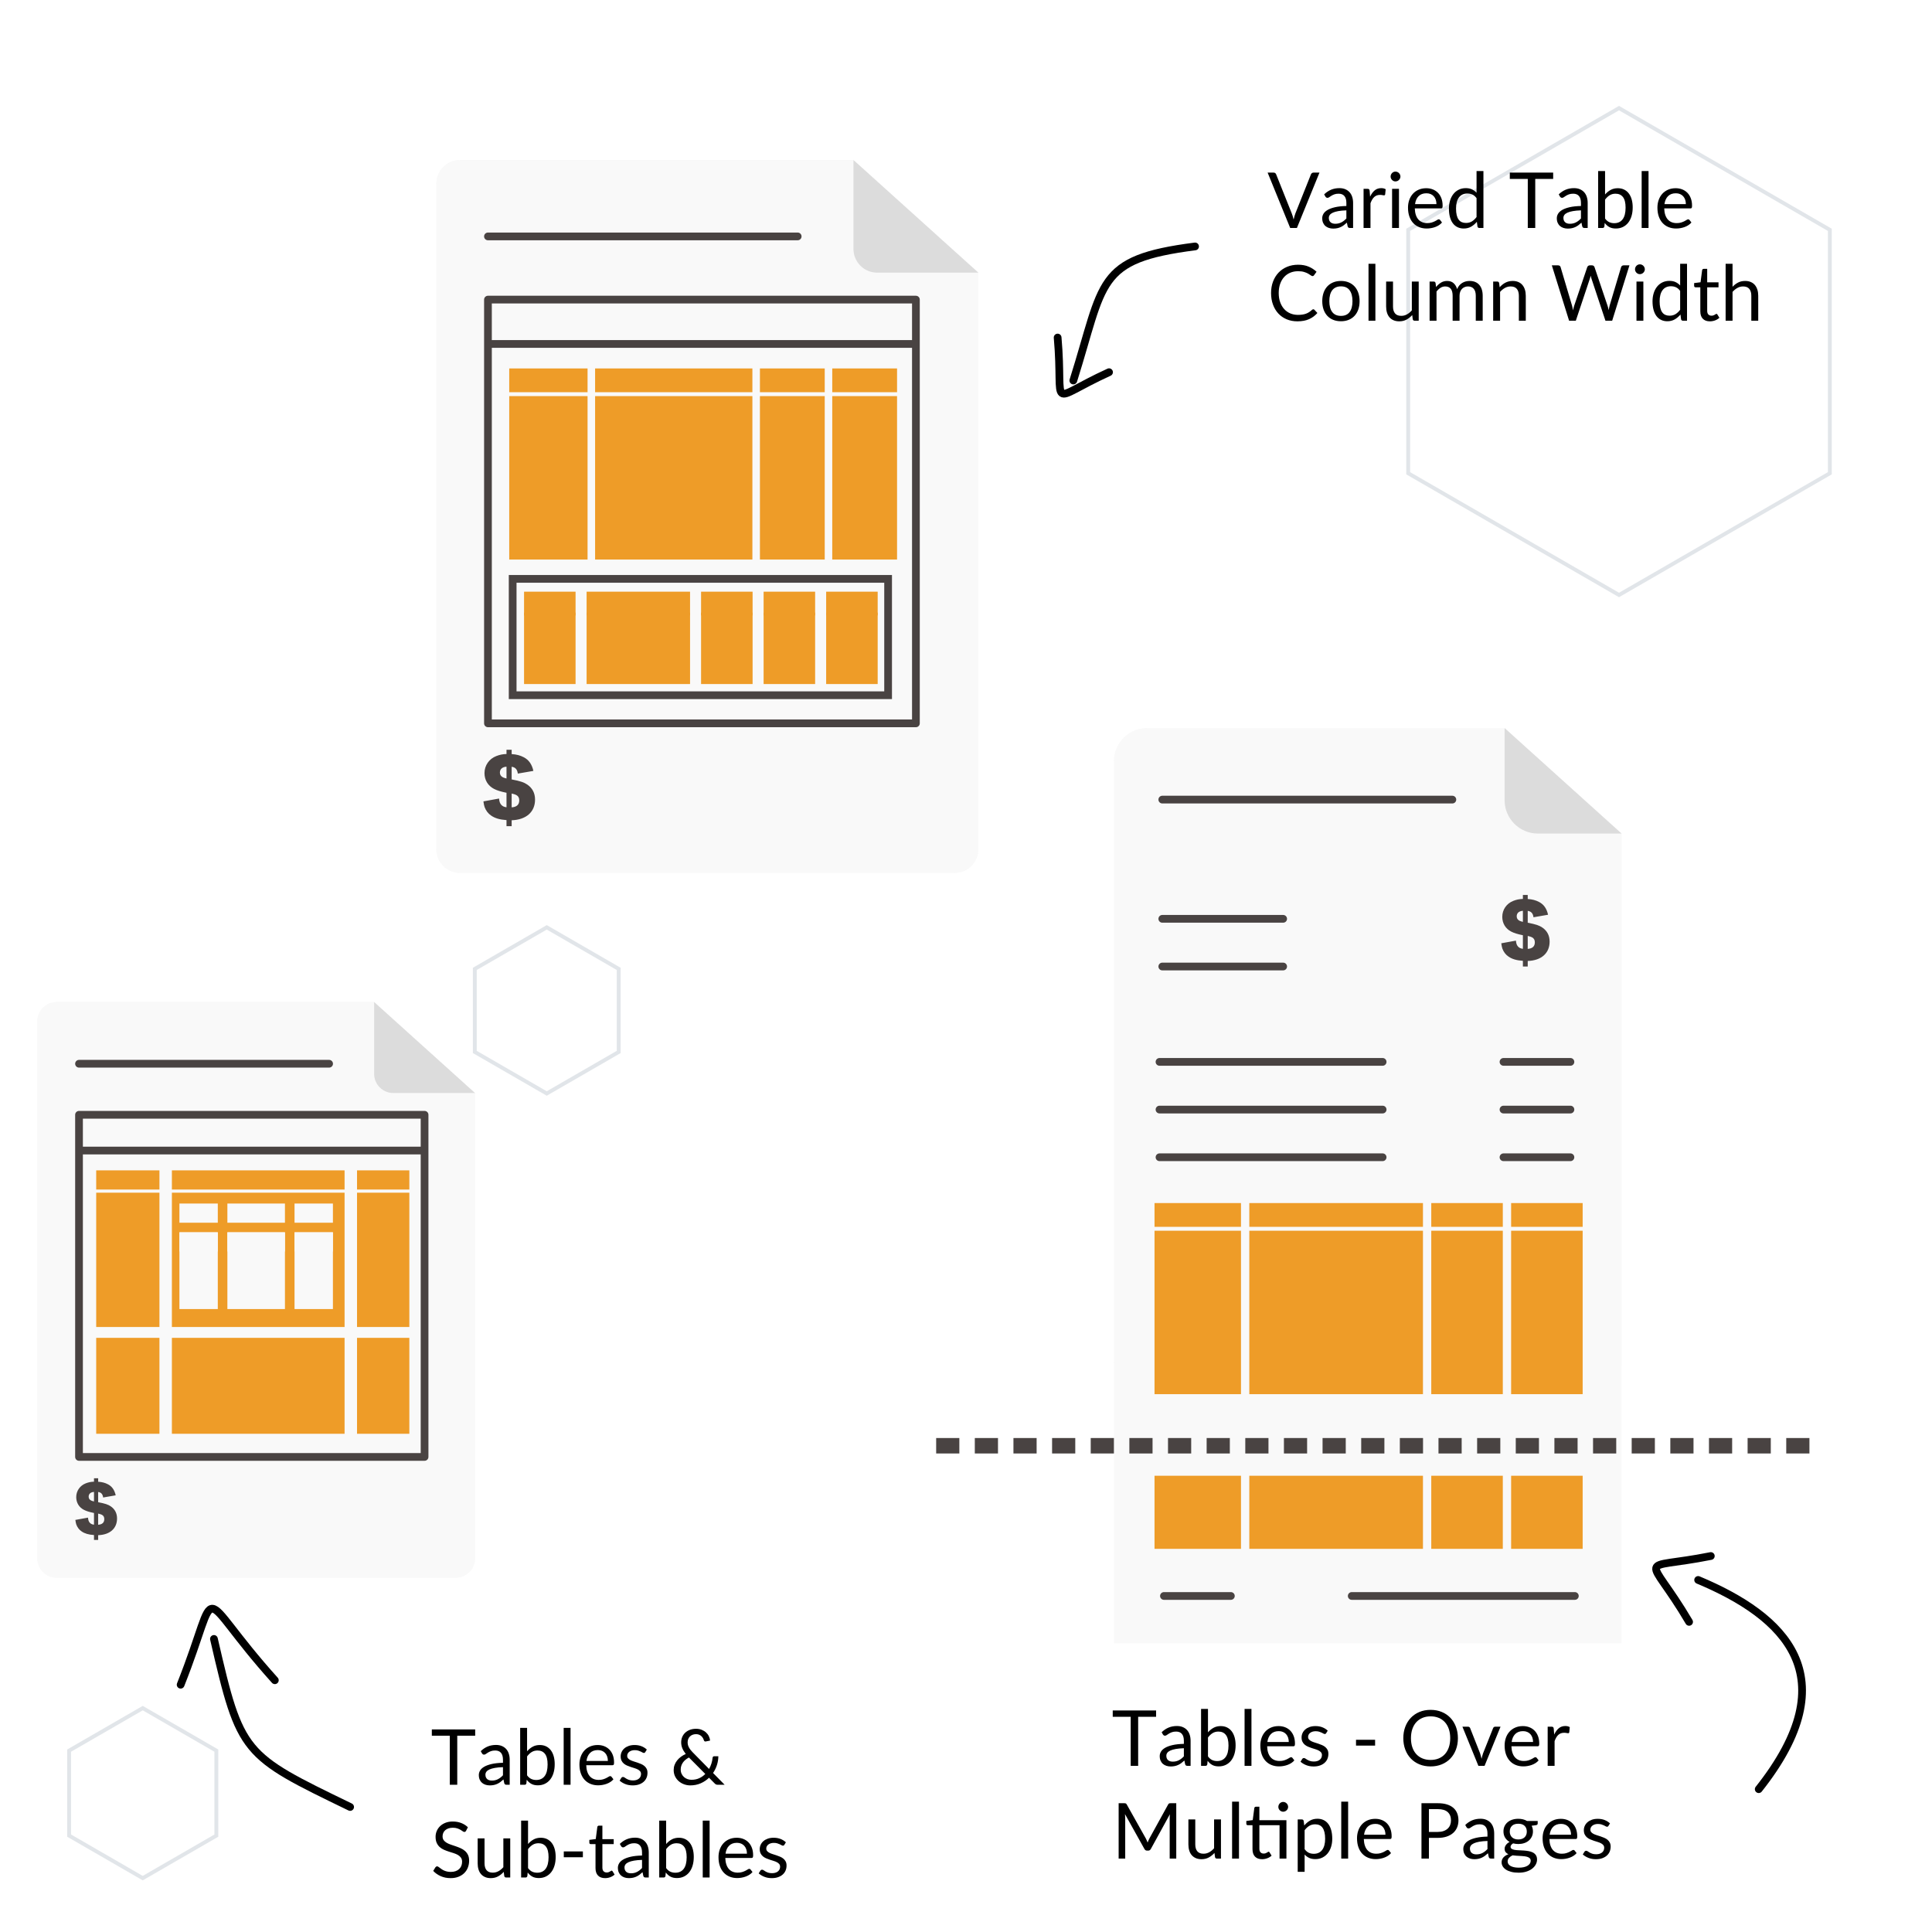 <?xml version="1.0" encoding="UTF-8"?>
<svg width="500px" height="500px" viewBox="0 0 500 500" version="1.1" xmlns="http://www.w3.org/2000/svg" xmlns:xlink="http://www.w3.org/1999/xlink">
    <!-- Generator: Sketch 59.1 (86144) - https://sketch.com -->
    <title>Slide11_Right</title>
    <desc>Created with Sketch.</desc>
    <defs>
        <filter x="-8.4%" y="-6.5%" width="116.8%" height="112.9%" filterUnits="objectBoundingBox" id="filter-1">
            <feOffset dx="0" dy="2" in="SourceAlpha" result="shadowOffsetOuter1"></feOffset>
            <feGaussianBlur stdDeviation="2" in="shadowOffsetOuter1" result="shadowBlurOuter1"></feGaussianBlur>
            <feColorMatrix values="0 0 0 0 0   0 0 0 0 0   0 0 0 0 0  0 0 0 0.293 0" type="matrix" in="shadowBlurOuter1" result="shadowMatrixOuter1"></feColorMatrix>
            <feMerge>
                <feMergeNode in="shadowMatrixOuter1"></feMergeNode>
                <feMergeNode in="SourceGraphic"></feMergeNode>
            </feMerge>
        </filter>
        <filter x="-6.2%" y="-5.0%" width="112.4%" height="110.1%" filterUnits="objectBoundingBox" id="filter-2">
            <feOffset dx="0" dy="2" in="SourceAlpha" result="shadowOffsetOuter1"></feOffset>
            <feGaussianBlur stdDeviation="2" in="shadowOffsetOuter1" result="shadowBlurOuter1"></feGaussianBlur>
            <feColorMatrix values="0 0 0 0 0   0 0 0 0 0   0 0 0 0 0  0 0 0 0.293 0" type="matrix" in="shadowBlurOuter1" result="shadowMatrixOuter1"></feColorMatrix>
            <feMerge>
                <feMergeNode in="shadowMatrixOuter1"></feMergeNode>
                <feMergeNode in="SourceGraphic"></feMergeNode>
            </feMerge>
        </filter>
        <filter x="-10.3%" y="-8.0%" width="120.7%" height="116.0%" filterUnits="objectBoundingBox" id="filter-3">
            <feOffset dx="0" dy="2" in="SourceAlpha" result="shadowOffsetOuter1"></feOffset>
            <feGaussianBlur stdDeviation="2" in="shadowOffsetOuter1" result="shadowBlurOuter1"></feGaussianBlur>
            <feColorMatrix values="0 0 0 0 0   0 0 0 0 0   0 0 0 0 0  0 0 0 0.293 0" type="matrix" in="shadowBlurOuter1" result="shadowMatrixOuter1"></feColorMatrix>
            <feMerge>
                <feMergeNode in="shadowMatrixOuter1"></feMergeNode>
                <feMergeNode in="SourceGraphic"></feMergeNode>
            </feMerge>
        </filter>
    </defs>
    <g id="Slide11_Right" stroke="none" stroke-width="1" fill="none" fill-rule="evenodd">
        <polygon id="Polygon" stroke="#C4CDD5" opacity="0.5" points="141.5 239.995 160.12 250.745 160.12 272.245 141.5 282.995 122.88 272.245 122.88 250.745"></polygon>
        <polygon id="Polygon-Copy" stroke="#C4CDD5" opacity="0.5" points="36.939 442.058 55.992 453.058 55.992 475.058 36.939 486.058 17.887 475.058 17.887 453.058"></polygon>
        <polygon id="Polygon-Copy" stroke="#C4CDD5" opacity="0.5" points="419 27.979 473.56 59.479 473.56 122.479 419 153.979 364.44 122.479 364.44 59.479"></polygon>
        <g id="Group-6" filter="url(#filter-1)" transform="translate(112, 39)">
            <g id="Group-2">
                <g id="Varied-Table-Column-Width--" transform="translate(0.388, 0.415)">
                    <g id="Group-4" transform="translate(0.311, 0)">
                        <g id="Group-3">
                            <g id="Group-2">
                                <g id="Group">
                                    <path d="M6.373,0 L108.173,0 L108.173,0 L140.499,29.149 L140.499,178.34 C140.499,181.736 137.746,184.489 134.349,184.489 L6.373,184.489 C2.977,184.489 0.223,181.736 0.223,178.34 L0.223,6.15 C0.223,2.753 2.977,0 6.373,0 Z" id="Rectangle" fill="#F9F9F9" fill-rule="nonzero"></path>
                                    <path d="M6.373,0 L108.173,0 L108.173,0 L140.499,29.149 L140.499,178.34 C140.499,181.736 137.746,184.489 134.349,184.489 L6.373,184.489 C2.977,184.489 0.223,181.736 0.223,178.34 L0.223,6.15 C0.223,2.753 2.977,0 6.373,0 Z" id="Rectangle" fill="#F9F9F9" fill-rule="nonzero"></path>
                                    <path d="M108.173,0 L108.173,23 C108.173,26.396 110.926,29.149 114.323,29.149 L140.499,29.149 L140.499,29.149 L108.173,0 Z" id="Path-2" fill="#DCDCDC" fill-rule="nonzero"></path>
                                    <line x1="13.583" y1="19.767" x2="93.74" y2="19.767" id="Line" stroke="#494342" stroke-width="2" stroke-linecap="round" stroke-linejoin="round"></line>
                                    <polygon id="Line-Copy" stroke="#494342" stroke-width="2" stroke-linecap="round" stroke-linejoin="round" points="13.583 36.123 124.336 36.123 124.336 145.786 13.583 145.786"></polygon>
                                </g>
                            </g>
                        </g>
                    </g>
                    <path d="M18.694,172.397 L20.03,172.397 L20.03,170.867 C23.782,170.748 26.081,168.722 26.081,165.523 C26.081,163.854 25.413,162.563 24.097,161.649 C23.232,161.053 22.309,160.735 20.03,160.298 L20.03,157.02 C20.973,157.16 21.484,157.696 21.621,158.789 L25.649,158.093 C25.275,156.385 24.47,155.252 23.193,154.577 C22.25,154.08 21.307,153.822 20.03,153.743 L20.03,152.63 L18.694,152.63 L18.694,153.723 C17.751,153.743 16.886,153.921 16.041,154.259 C14.195,154.974 12.996,156.683 12.996,158.669 C12.996,160.457 13.9,161.947 15.452,162.742 C16.258,163.159 17.161,163.437 18.694,163.755 L18.694,167.51 C18.085,167.43 17.692,167.251 17.358,166.894 C17.004,166.497 16.847,166.079 16.768,165.245 L12.721,165.98 C12.819,166.695 12.898,167.053 13.016,167.43 C13.37,168.384 13.939,169.139 14.745,169.675 C15.727,170.351 16.945,170.708 18.694,170.827 L18.694,172.397 Z M18.694,157.001 L18.694,160.06 L18.305,159.954 C17.978,159.859 17.819,159.792 17.672,159.702 C17.22,159.444 16.985,159.047 16.985,158.53 C16.985,157.636 17.594,157.08 18.694,157.001 Z M20.03,167.53 L20.03,163.954 L20.425,164.05 C20.818,164.152 21.003,164.227 21.248,164.351 C21.739,164.609 21.994,165.066 21.994,165.702 C21.994,166.834 21.346,167.43 20.03,167.53 Z" id="$" fill="#494342" fill-rule="nonzero"></path>
                    <rect id="Rectangle" fill="#EE9C28" fill-rule="nonzero" x="19.401" y="61.097" width="20.271" height="42.298"></rect>
                    <rect id="Rectangle-Copy-18" fill="#EE9C28" fill-rule="nonzero" x="41.622" y="61.097" width="40.708" height="42.298"></rect>
                    <line x1="14.543" y1="47.592" x2="124.41" y2="47.592" id="Line-Copy-6" stroke="#494342" stroke-width="2" stroke-linecap="round" stroke-linejoin="round"></line>
                    <rect id="Rectangle-Copy-19" fill="#EE9C28" fill-rule="nonzero" x="84.279" y="61.097" width="16.77" height="42.298"></rect>
                    <rect id="Rectangle-Copy-28" stroke="#494342" stroke-width="2" x="20.289" y="108.396" width="97.164" height="30.114"></rect>
                    <rect id="Rectangle-Copy-20" fill="#EE9C28" fill-rule="nonzero" x="102.999" y="61.097" width="16.77" height="42.298"></rect>
                    <rect id="Rectangle" fill="#EE9C28" fill-rule="nonzero" x="19.401" y="53.938" width="20.271" height="6.15"></rect>
                    <rect id="Rectangle-Copy-18" fill="#EE9C28" fill-rule="nonzero" x="41.622" y="53.938" width="40.708" height="6.15"></rect>
                    <rect id="Rectangle-Copy-19" fill="#EE9C28" fill-rule="nonzero" x="84.279" y="53.938" width="16.77" height="6.15"></rect>
                    <rect id="Rectangle-Copy-20" fill="#EE9C28" fill-rule="nonzero" x="102.999" y="53.938" width="16.77" height="6.15"></rect>
                    <rect id="Rectangle-Copy" fill="#EE9C28" fill-rule="nonzero" x="23.238" y="117.127" width="13.332" height="18.488"></rect>
                    <rect id="Rectangle-Copy-2" fill="#EE9C28" fill-rule="nonzero" x="69.05" y="117.127" width="13.332" height="18.488"></rect>
                    <rect id="Rectangle-Copy-21" fill="#EE9C28" fill-rule="nonzero" x="39.423" y="117.127" width="26.774" height="18.488"></rect>
                    <rect id="Rectangle-Copy" fill="#EE9C28" fill-rule="nonzero" x="23.238" y="111.711" width="13.332" height="6.15"></rect>
                    <rect id="Rectangle-Copy-2" fill="#EE9C28" fill-rule="nonzero" x="69.05" y="111.711" width="13.332" height="6.15"></rect>
                    <rect id="Rectangle-Copy-4" fill="#EE9C28" fill-rule="nonzero" x="85.235" y="117.127" width="13.332" height="18.488"></rect>
                    <rect id="Rectangle-Copy-3" fill="#EE9C28" fill-rule="nonzero" x="85.235" y="111.711" width="13.332" height="6.15"></rect>
                    <rect id="Rectangle-Copy-6" fill="#EE9C28" fill-rule="nonzero" x="101.421" y="117.127" width="13.332" height="18.488"></rect>
                    <rect id="Rectangle-Copy-5" fill="#EE9C28" fill-rule="nonzero" x="101.421" y="111.711" width="13.332" height="6.15"></rect>
                    <rect id="Rectangle-Copy-21" fill="#EE9C28" fill-rule="nonzero" x="39.423" y="111.711" width="26.774" height="6.15"></rect>
                </g>
            </g>
        </g>
        <g id="Group-9" transform="translate(241, 186.152)">
            <g id="Group-5" filter="url(#filter-2)">
                <g id="Slide12_Page_Breaks--">
                    <g id="Page-Breaker-Copy" transform="translate(0.67, 0.273)">
                        <path d="M55.259,0 L147.716,0 L147.716,0 L177.989,27.299 L177.989,164.137 C177.989,168.909 174.122,172.776 169.35,172.776 L55.259,172.776 C50.488,172.776 46.62,168.909 46.62,164.137 L46.62,8.639 C46.62,3.868 50.488,0 55.259,0 Z" id="Rectangle" fill="#F9F9F9" fill-rule="nonzero"></path>
                        <path d="M55.259,0 L147.716,0 L177.989,27.299 L177.989,236.847 L46.62,236.847 L46.62,8.639 C46.62,3.868 50.488,0 55.259,0 Z" id="Rectangle" fill="#F9F9F9" fill-rule="nonzero"></path>
                        <path d="M152.453,61.706 L153.704,61.706 L153.704,60.273 C157.218,60.162 159.371,58.264 159.371,55.269 C159.371,53.706 158.746,52.496 157.513,51.641 C156.703,51.082 155.839,50.785 153.704,50.375 L153.704,47.306 C154.587,47.436 155.066,47.938 155.195,48.962 L158.966,48.31 C158.617,46.71 157.862,45.65 156.667,45.017 C155.783,44.552 154.9,44.31 153.704,44.236 L153.704,43.194 L152.453,43.194 L152.453,44.217 C151.57,44.236 150.76,44.403 149.969,44.72 C148.24,45.389 147.117,46.989 147.117,48.85 C147.117,50.524 147.964,51.92 149.417,52.664 C150.172,53.055 151.018,53.315 152.453,53.613 L152.453,57.129 C151.883,57.055 151.515,56.887 151.202,56.552 C150.871,56.18 150.724,55.789 150.65,55.008 L146.86,55.696 C146.952,56.366 147.025,56.701 147.136,57.055 C147.467,57.948 148.001,58.655 148.755,59.157 C149.675,59.79 150.816,60.124 152.453,60.236 L152.453,61.706 Z M152.453,47.287 L152.453,50.152 L152.089,50.053 C151.783,49.964 151.634,49.901 151.496,49.817 C151.073,49.575 150.852,49.203 150.852,48.72 C150.852,47.882 151.423,47.362 152.453,47.287 Z M153.704,57.148 L153.704,53.799 L154.074,53.889 C154.443,53.984 154.616,54.055 154.845,54.171 C155.305,54.413 155.544,54.841 155.544,55.436 C155.544,56.496 154.937,57.055 153.704,57.148 Z" id="$" fill="#494342" fill-rule="nonzero"></path>
                        <path d="M147.716,5.68434189e-14 L147.716,18.66 C147.716,23.431 151.584,27.299 156.355,27.299 L177.989,27.299 L177.989,27.299 L147.716,5.68434189e-14 Z" id="Path-2" fill="#DCDCDC" fill-rule="nonzero"></path>
                        <line x1="59.131" y1="18.512" x2="134.199" y2="18.512" id="Line" stroke="#494342" stroke-width="2" stroke-linecap="round" stroke-linejoin="round"></line>
                        <g id="Group" stroke-linecap="round" stroke-linejoin="round" transform="translate(58.379, 81.173)" stroke="#494342" stroke-width="2">
                            <line x1="0.03" y1="5.215" x2="57.775" y2="5.215" id="Line-Copy-6"></line>
                            <line x1="0.03" y1="17.557" x2="57.775" y2="17.557" id="Line-Copy-4"></line>
                            <line x1="0.03" y1="29.898" x2="57.775" y2="29.898" id="Line-Copy-5"></line>
                            <line x1="89.054" y1="5.215" x2="106.377" y2="5.215" id="Line-Copy-7"></line>
                            <line x1="89.054" y1="17.557" x2="106.377" y2="17.557" id="Line-Copy-8"></line>
                            <line x1="89.054" y1="29.898" x2="106.377" y2="29.898" id="Line-Copy-9"></line>
                        </g>
                        <line x1="59.131" y1="49.365" x2="90.41" y2="49.365" id="Line-Copy" stroke="#494342" stroke-width="2" stroke-linecap="round" stroke-linejoin="round"></line>
                        <line x1="59.131" y1="61.706" x2="90.41" y2="61.706" id="Line-Copy-2" stroke="#494342" stroke-width="2" stroke-linecap="round" stroke-linejoin="round"></line>
                        <line x1="224.609" y1="185.734" x2="0" y2="185.734" id="Line-2" stroke="#494342" stroke-width="4" stroke-linecap="square" stroke-dasharray="2,8"></line>
                        <line x1="108.157" y1="224.609" x2="165.902" y2="224.609" id="Line-Copy-15" stroke="#494342" stroke-width="2" stroke-linecap="round" stroke-linejoin="round" transform="translate(137.029, 224.609) scale(-1, 1) translate(-137.029, -224.609) "></line>
                        <line x1="59.555" y1="224.609" x2="76.879" y2="224.609" id="Line-Copy-14" stroke="#494342" stroke-width="2" stroke-linecap="round" stroke-linejoin="round" transform="translate(68.217, 224.609) scale(-1, 1) translate(-68.217, -224.609) "></line>
                    </g>
                </g>
            </g>
            <g id="Group-8" transform="translate(57.789, 125.2)" fill="#EE9C28" fill-rule="nonzero">
                <rect id="Rectangle" x="-2.56861199e-12" y="7.159" width="22.378" height="42.298"></rect>
                <rect id="Rectangle-Copy-18" x="24.531" y="7.159" width="44.94" height="42.298"></rect>
                <rect id="Rectangle-Copy-19" x="71.623" y="7.159" width="18.513" height="42.298"></rect>
                <rect id="Rectangle-Copy-20" x="92.289" y="7.159" width="18.513" height="42.298"></rect>
                <rect id="Rectangle" x="-2.56861199e-12" y="1.17683641e-13" width="22.378" height="6.15"></rect>
                <rect id="Rectangle-Copy-18" x="24.531" y="1.17683641e-13" width="44.94" height="6.15"></rect>
                <rect id="Rectangle-Copy-19" x="71.623" y="1.17683641e-13" width="18.513" height="6.15"></rect>
                <rect id="Rectangle-Copy-20" x="92.289" y="1.17683641e-13" width="18.513" height="6.15"></rect>
            </g>
            <g id="Group-8" transform="translate(57.789, 195.7)" fill="#EE9C28" fill-rule="nonzero">
                <rect id="Rectangle" x="0" y="0.071" width="22.378" height="18.917"></rect>
                <rect id="Rectangle-Copy-18" x="24.531" y="0.071" width="44.94" height="18.917"></rect>
                <rect id="Rectangle-Copy-19" x="71.623" y="0.071" width="18.513" height="18.917"></rect>
                <rect id="Rectangle-Copy-20" x="92.289" y="0.071" width="18.513" height="18.917"></rect>
            </g>
        </g>
        <path d="M299.195,444.3 L294.555,444.3 L294.555,457 L292.625,457 L292.625,444.3 L287.975,444.3 L287.975,442.67 L299.195,442.67 L299.195,444.3 Z M306.385,452.44 C305.565,452.467 304.866,452.532 304.29,452.635 C303.713,452.738 303.243,452.873 302.88,453.04 C302.516,453.207 302.253,453.403 302.09,453.63 C301.926,453.857 301.845,454.11 301.845,454.39 C301.845,454.657 301.888,454.887 301.975,455.08 C302.061,455.273 302.18,455.432 302.33,455.555 C302.48,455.678 302.656,455.768 302.86,455.825 C303.063,455.882 303.281,455.91 303.515,455.91 C303.828,455.91 304.115,455.878 304.375,455.815 C304.635,455.752 304.88,455.66 305.11,455.54 C305.34,455.42 305.56,455.277 305.77,455.11 C305.98,454.943 306.185,454.753 306.385,454.54 L306.385,452.44 Z M300.635,448.3 C301.195,447.76 301.798,447.357 302.445,447.09 C303.091,446.823 303.808,446.69 304.595,446.69 C305.161,446.69 305.665,446.783 306.105,446.97 C306.545,447.157 306.915,447.417 307.215,447.75 C307.515,448.083 307.741,448.487 307.895,448.96 C308.048,449.433 308.125,449.953 308.125,450.52 L308.125,457 L307.335,457 C307.161,457 307.028,456.972 306.935,456.915 C306.841,456.858 306.768,456.747 306.715,456.58 L306.515,455.62 C306.248,455.867 305.988,456.085 305.735,456.275 C305.481,456.465 305.215,456.625 304.935,456.755 C304.655,456.885 304.356,456.985 304.04,457.055 C303.723,457.125 303.371,457.16 302.985,457.16 C302.591,457.16 302.221,457.105 301.875,456.995 C301.528,456.885 301.226,456.72 300.97,456.5 C300.713,456.28 300.51,456.002 300.36,455.665 C300.21,455.328 300.135,454.93 300.135,454.47 C300.135,454.07 300.245,453.685 300.465,453.315 C300.685,452.945 301.041,452.617 301.535,452.33 C302.028,452.043 302.671,451.808 303.465,451.625 C304.258,451.442 305.231,451.337 306.385,451.31 L306.385,450.52 C306.385,449.733 306.215,449.138 305.875,448.735 C305.535,448.332 305.038,448.13 304.385,448.13 C303.945,448.13 303.576,448.185 303.28,448.295 C302.983,448.405 302.726,448.528 302.51,448.665 L302.073,448.95 C302.03,448.979 301.989,449.007 301.95,449.035 C301.793,449.145 301.638,449.2 301.485,449.2 C301.365,449.2 301.261,449.168 301.175,449.105 C301.088,449.042 301.015,448.963 300.955,448.87 L300.635,448.3 Z M312.625,454.56 C312.951,455 313.31,455.31 313.7,455.49 C314.09,455.67 314.518,455.76 314.985,455.76 C315.938,455.76 316.668,455.423 317.175,454.75 C317.681,454.077 317.935,453.073 317.935,451.74 C317.935,450.5 317.71,449.588 317.26,449.005 C316.81,448.422 316.168,448.13 315.335,448.13 C314.755,448.13 314.25,448.263 313.82,448.53 C313.39,448.797 312.991,449.173 312.625,449.66 L312.625,454.56 Z M312.625,448.33 C313.051,447.837 313.533,447.443 314.07,447.15 C314.606,446.857 315.225,446.71 315.925,446.71 C316.518,446.71 317.053,446.823 317.53,447.05 C318.006,447.277 318.411,447.605 318.745,448.035 C319.078,448.465 319.333,448.987 319.51,449.6 C319.686,450.213 319.775,450.903 319.775,451.67 C319.775,452.49 319.675,453.237 319.475,453.91 C319.275,454.583 318.986,455.158 318.61,455.635 C318.233,456.112 317.775,456.482 317.235,456.745 C316.695,457.008 316.088,457.14 315.415,457.14 C314.748,457.14 314.186,457.015 313.73,456.765 C313.273,456.515 312.875,456.16 312.535,455.7 L312.445,456.62 C312.391,456.873 312.238,457 311.985,457 L310.835,457 L310.835,442.27 L312.625,442.27 L312.625,448.33 Z M323.875,442.27 L323.875,457 L322.095,457 L322.095,442.27 L323.875,442.27 Z M333.535,450.83 C333.535,450.417 333.476,450.038 333.36,449.695 C333.243,449.352 333.073,449.055 332.85,448.805 C332.626,448.555 332.355,448.362 332.035,448.225 C331.715,448.088 331.351,448.02 330.945,448.02 C330.091,448.02 329.416,448.268 328.92,448.765 C328.423,449.262 328.115,449.95 327.995,450.83 L333.535,450.83 Z M334.975,455.58 C334.755,455.847 334.491,456.078 334.185,456.275 C333.878,456.472 333.55,456.633 333.2,456.76 C332.85,456.887 332.488,456.982 332.115,457.045 C331.741,457.108 331.371,457.14 331.005,457.14 C330.305,457.14 329.66,457.022 329.07,456.785 C328.48,456.548 327.97,456.202 327.54,455.745 C327.11,455.288 326.775,454.723 326.535,454.05 C326.295,453.377 326.175,452.603 326.175,451.73 C326.175,451.023 326.283,450.363 326.5,449.75 C326.716,449.137 327.028,448.605 327.435,448.155 C327.841,447.705 328.338,447.352 328.925,447.095 C329.511,446.838 330.171,446.71 330.905,446.71 C331.511,446.71 332.073,446.812 332.59,447.015 C333.106,447.218 333.553,447.512 333.93,447.895 C334.306,448.278 334.601,448.752 334.815,449.315 C335.028,449.878 335.135,450.52 335.135,451.24 C335.135,451.52 335.105,451.707 335.045,451.8 C334.985,451.893 334.871,451.94 334.705,451.94 L327.935,451.94 C327.955,452.58 328.043,453.137 328.2,453.61 C328.356,454.083 328.575,454.478 328.855,454.795 C329.135,455.112 329.468,455.348 329.855,455.505 C330.241,455.662 330.675,455.74 331.155,455.74 C331.601,455.74 331.986,455.688 332.31,455.585 C332.633,455.482 332.911,455.37 333.145,455.25 C333.32,455.16 333.473,455.075 333.605,454.994 L333.73,454.915 C333.886,454.812 334.021,454.76 334.135,454.76 C334.281,454.76 334.395,454.817 334.475,454.93 L334.975,455.58 Z M343.215,448.54 C343.135,448.687 343.011,448.76 342.845,448.76 C342.745,448.76 342.631,448.723 342.505,448.65 C342.378,448.577 342.223,448.495 342.04,448.405 C341.856,448.315 341.638,448.232 341.385,448.155 C341.131,448.078 340.831,448.04 340.485,448.04 C340.185,448.04 339.915,448.078 339.675,448.155 C339.435,448.232 339.23,448.337 339.06,448.47 C338.89,448.603 338.76,448.758 338.67,448.935 C338.58,449.112 338.535,449.303 338.535,449.51 C338.535,449.77 338.61,449.987 338.76,450.16 C338.91,450.333 339.108,450.483 339.355,450.61 C339.601,450.737 339.881,450.848 340.195,450.945 C340.508,451.042 340.83,451.145 341.16,451.255 C341.49,451.365 341.811,451.487 342.125,451.62 C342.438,451.753 342.718,451.92 342.965,452.12 C343.211,452.32 343.41,452.565 343.56,452.855 C343.71,453.145 343.785,453.493 343.785,453.9 C343.785,454.367 343.701,454.798 343.535,455.195 C343.368,455.592 343.121,455.935 342.795,456.225 C342.468,456.515 342.068,456.743 341.595,456.91 C341.121,457.077 340.575,457.16 339.955,457.16 C339.248,457.16 338.608,457.045 338.035,456.815 C337.461,456.585 336.975,456.29 336.575,455.93 L336.995,455.25 C337.048,455.163 337.111,455.097 337.185,455.05 C337.258,455.003 337.351,454.98 337.465,454.98 C337.585,454.98 337.711,455.027 337.845,455.12 C337.978,455.213 338.14,455.317 338.33,455.43 C338.52,455.543 338.751,455.647 339.025,455.74 C339.298,455.833 339.638,455.88 340.045,455.88 C340.391,455.88 340.695,455.835 340.955,455.745 C341.215,455.655 341.431,455.533 341.605,455.38 C341.778,455.227 341.906,455.05 341.99,454.85 C342.073,454.65 342.115,454.437 342.115,454.21 C342.115,453.93 342.04,453.698 341.89,453.515 C341.74,453.332 341.541,453.175 341.295,453.045 C341.048,452.915 340.766,452.802 340.45,452.705 C340.133,452.608 339.81,452.507 339.48,452.4 C339.15,452.293 338.826,452.172 338.51,452.035 C338.193,451.898 337.911,451.727 337.665,451.52 C337.418,451.313 337.22,451.058 337.07,450.755 C336.92,450.452 336.845,450.083 336.845,449.65 C336.845,449.263 336.925,448.892 337.085,448.535 C337.245,448.178 337.478,447.865 337.785,447.595 C338.091,447.325 338.468,447.11 338.915,446.95 C339.361,446.79 339.871,446.71 340.445,446.71 C341.111,446.71 341.71,446.815 342.24,447.025 C342.77,447.235 343.228,447.523 343.615,447.89 L343.215,448.54 Z M350.935,450.25 L355.875,450.25 L355.875,451.76 L350.935,451.76 L350.935,450.25 Z M377.305,449.84 C377.305,450.913 377.135,451.898 376.795,452.795 C376.455,453.692 375.975,454.463 375.355,455.11 C374.735,455.757 373.99,456.258 373.12,456.615 C372.25,456.972 371.288,457.15 370.235,457.15 C369.181,457.15 368.221,456.972 367.355,456.615 C366.488,456.258 365.745,455.757 365.125,455.11 C364.505,454.463 364.025,453.692 363.685,452.795 C363.345,451.898 363.175,450.913 363.175,449.84 C363.175,448.767 363.345,447.782 363.685,446.885 C364.025,445.988 364.505,445.215 365.125,444.565 C365.745,443.915 366.488,443.41 367.355,443.05 C368.221,442.69 369.181,442.51 370.235,442.51 C371.288,442.51 372.25,442.69 373.12,443.05 C373.99,443.41 374.735,443.915 375.355,444.565 C375.975,445.215 376.455,445.988 376.795,446.885 C377.135,447.782 377.305,448.767 377.305,449.84 Z M375.315,449.84 C375.315,448.96 375.195,448.17 374.955,447.47 C374.715,446.77 374.375,446.178 373.935,445.695 C373.495,445.212 372.961,444.84 372.335,444.58 C371.708,444.32 371.008,444.19 370.235,444.19 C369.468,444.19 368.771,444.32 368.145,444.58 C367.518,444.84 366.983,445.212 366.54,445.695 C366.096,446.178 365.755,446.77 365.515,447.47 C365.275,448.17 365.155,448.96 365.155,449.84 C365.155,450.72 365.275,451.508 365.515,452.205 C365.755,452.902 366.096,453.492 366.54,453.975 C366.983,454.458 367.518,454.828 368.145,455.085 C368.771,455.342 369.468,455.47 370.235,455.47 C371.008,455.47 371.708,455.342 372.335,455.085 C372.961,454.828 373.495,454.458 373.935,453.975 C374.375,453.492 374.715,452.902 374.955,452.205 C375.195,451.508 375.315,450.72 375.315,449.84 Z M388.335,446.87 L384.205,457 L382.605,457 L378.475,446.87 L379.925,446.87 C380.071,446.87 380.191,446.907 380.285,446.98 C380.355,447.035 380.408,447.098 380.444,447.168 L383.045,453.76 C383.125,454.007 383.195,454.247 383.255,454.48 C383.315,454.713 383.371,454.947 383.425,455.18 C383.478,454.947 383.535,454.713 383.595,454.48 C383.655,454.247 383.728,454.007 383.815,453.76 L386.415,447.24 C386.455,447.133 386.521,447.045 386.615,446.975 C386.708,446.905 386.818,446.87 386.945,446.87 L388.335,446.87 Z M396.755,450.83 C396.755,450.417 396.696,450.038 396.58,449.695 C396.463,449.352 396.293,449.055 396.07,448.805 C395.846,448.555 395.575,448.362 395.255,448.225 C394.935,448.088 394.571,448.02 394.165,448.02 C393.311,448.02 392.636,448.268 392.14,448.765 C391.643,449.262 391.335,449.95 391.215,450.83 L396.755,450.83 Z M398.195,455.58 C397.975,455.847 397.711,456.078 397.405,456.275 C397.098,456.472 396.77,456.633 396.42,456.76 C396.07,456.887 395.708,456.982 395.335,457.045 C394.961,457.108 394.591,457.14 394.225,457.14 C393.525,457.14 392.88,457.022 392.29,456.785 C391.7,456.548 391.19,456.202 390.76,455.745 C390.33,455.288 389.995,454.723 389.755,454.05 C389.515,453.377 389.395,452.603 389.395,451.73 C389.395,451.023 389.503,450.363 389.72,449.75 C389.936,449.137 390.248,448.605 390.655,448.155 C391.061,447.705 391.558,447.352 392.145,447.095 C392.731,446.838 393.391,446.71 394.125,446.71 C394.731,446.71 395.293,446.812 395.81,447.015 C396.326,447.218 396.773,447.512 397.15,447.895 C397.526,448.278 397.821,448.752 398.035,449.315 C398.248,449.878 398.355,450.52 398.355,451.24 C398.355,451.52 398.325,451.707 398.265,451.8 C398.205,451.893 398.091,451.94 397.925,451.94 L391.155,451.94 C391.175,452.58 391.263,453.137 391.42,453.61 C391.576,454.083 391.795,454.478 392.075,454.795 C392.355,455.112 392.688,455.348 393.075,455.505 C393.461,455.662 393.895,455.74 394.375,455.74 C394.821,455.74 395.206,455.688 395.53,455.585 C395.853,455.482 396.131,455.37 396.365,455.25 C396.54,455.16 396.693,455.075 396.825,454.994 L396.95,454.915 C397.106,454.812 397.241,454.76 397.355,454.76 C397.501,454.76 397.615,454.817 397.695,454.93 L398.195,455.58 Z M402.225,448.9 C402.545,448.207 402.938,447.665 403.405,447.275 C403.871,446.885 404.441,446.69 405.115,446.69 C405.328,446.69 405.533,446.713 405.73,446.76 C405.926,446.807 406.101,446.88 406.255,446.98 L406.125,448.31 C406.085,448.477 405.985,448.56 405.825,448.56 C405.731,448.56 405.595,448.54 405.415,448.5 C405.235,448.46 405.031,448.44 404.805,448.44 C404.485,448.44 404.2,448.487 403.95,448.58 C403.7,448.673 403.476,448.812 403.28,448.995 C403.083,449.178 402.906,449.405 402.75,449.675 C402.593,449.945 402.451,450.253 402.325,450.6 L402.325,457 L400.535,457 L400.535,446.87 L401.555,446.87 C401.748,446.87 401.881,446.907 401.955,446.98 C402.028,447.053 402.078,447.18 402.105,447.36 L402.225,448.9 Z M304.415,466.67 L304.415,481 L302.715,481 L302.715,470.47 C302.715,470.33 302.72,470.18 302.73,470.02 L302.765,469.53 L302.765,469.53 L297.845,478.49 C297.691,478.79 297.458,478.94 297.145,478.94 L296.865,478.94 C296.551,478.94 296.318,478.79 296.165,478.49 L291.145,469.49 C291.185,469.843 291.205,470.17 291.205,470.47 L291.205,481 L289.505,481 L289.505,466.67 L290.935,466.67 C291.108,466.67 291.241,466.687 291.335,466.72 C291.428,466.753 291.518,466.847 291.605,467 L296.555,475.82 C296.635,475.98 296.713,476.147 296.79,476.32 C296.866,476.493 296.938,476.67 297.005,476.85 C297.071,476.67 297.141,476.492 297.215,476.315 C297.288,476.138 297.368,475.97 297.455,475.81 L302.315,467 C302.395,466.847 302.483,466.753 302.58,466.72 C302.676,466.687 302.811,466.67 302.985,466.67 L304.415,466.67 Z M315.985,470.87 L315.985,481 L314.925,481 C314.671,481 314.511,480.877 314.445,480.63 L314.305,479.54 C313.865,480.027 313.371,480.418 312.825,480.715 C312.278,481.012 311.651,481.16 310.945,481.16 C310.391,481.16 309.903,481.068 309.48,480.885 C309.056,480.702 308.701,480.443 308.415,480.11 C308.128,479.777 307.913,479.373 307.77,478.9 C307.626,478.427 307.555,477.903 307.555,477.33 L307.555,470.87 L309.335,470.87 L309.335,477.33 C309.335,478.097 309.51,478.69 309.86,479.11 C310.21,479.53 310.745,479.74 311.465,479.74 C311.991,479.74 312.483,479.615 312.94,479.365 C313.396,479.115 313.818,478.77 314.205,478.33 L314.205,470.87 L315.985,470.87 Z M320.645,466.27 L320.645,481 L318.865,481 L318.865,466.27 L320.645,466.27 Z M332.925,481 L331.145,481 L331.145,472.36 L325.925,472.36 L325.925,478.44 C325.925,478.867 326.028,479.183 326.235,479.39 C326.441,479.597 326.708,479.7 327.035,479.7 C327.221,479.7 327.383,479.675 327.52,479.625 C327.656,479.575 327.775,479.52 327.875,479.46 L328.055,479.347 C328.081,479.329 328.106,479.312 328.13,479.295 C328.2,479.245 328.261,479.22 328.315,479.22 C328.408,479.22 328.491,479.277 328.565,479.39 L329.085,480.24 C328.778,480.527 328.408,480.752 327.975,480.915 C327.541,481.078 327.095,481.16 326.635,481.16 C325.835,481.16 325.22,480.937 324.79,480.49 C324.36,480.043 324.145,479.4 324.145,478.56 L324.145,472.36 L322.925,472.36 C322.818,472.36 322.728,472.328 322.655,472.265 C322.581,472.202 322.545,472.103 322.545,471.97 L322.545,471.26 L324.205,471.04 L324.615,467.92 C324.635,467.82 324.68,467.738 324.75,467.675 C324.82,467.612 324.911,467.58 325.025,467.58 L325.925,467.58 L325.925,471.07 L332.925,471.07 L332.925,481 Z M333.365,467.62 C333.365,467.793 333.33,467.955 333.26,468.105 C333.19,468.255 333.096,468.387 332.98,468.5 C332.863,468.613 332.728,468.703 332.575,468.77 C332.421,468.837 332.258,468.87 332.085,468.87 C331.911,468.87 331.75,468.837 331.6,468.77 C331.45,468.703 331.318,468.613 331.205,468.5 C331.091,468.387 331.001,468.255 330.935,468.105 C330.868,467.955 330.835,467.793 330.835,467.62 C330.835,467.447 330.868,467.282 330.935,467.125 C331.001,466.968 331.091,466.832 331.205,466.715 C331.318,466.598 331.45,466.507 331.6,466.44 C331.75,466.373 331.911,466.34 332.085,466.34 C332.258,466.34 332.421,466.373 332.575,466.44 C332.728,466.507 332.863,466.598 332.98,466.715 C333.096,466.832 333.19,466.968 333.26,467.125 C333.33,467.282 333.365,467.447 333.365,467.62 Z M337.635,478.56 C337.961,479 338.318,479.31 338.705,479.49 C339.091,479.67 339.525,479.76 340.005,479.76 C340.951,479.76 341.678,479.423 342.185,478.75 C342.691,478.077 342.945,477.117 342.945,475.87 C342.945,475.21 342.886,474.643 342.77,474.17 C342.653,473.697 342.485,473.308 342.265,473.005 C342.045,472.702 341.775,472.48 341.455,472.34 C341.135,472.2 340.771,472.13 340.365,472.13 C339.785,472.13 339.276,472.263 338.84,472.53 C338.403,472.797 338.001,473.173 337.635,473.66 L337.635,478.56 Z M337.545,472.44 C337.971,471.913 338.465,471.49 339.025,471.17 C339.585,470.85 340.225,470.69 340.945,470.69 C341.531,470.69 342.061,470.802 342.535,471.025 C343.008,471.248 343.411,471.578 343.745,472.015 C344.078,472.452 344.335,472.993 344.515,473.64 C344.695,474.287 344.785,475.03 344.785,475.87 C344.785,476.617 344.685,477.312 344.485,477.955 C344.285,478.598 343.996,479.155 343.62,479.625 C343.243,480.095 342.783,480.465 342.24,480.735 C341.696,481.005 341.085,481.14 340.405,481.14 C339.785,481.14 339.253,481.035 338.81,480.825 C338.366,480.615 337.975,480.323 337.635,479.95 L337.635,484.43 L335.845,484.43 L335.845,470.87 L336.915,470.87 C337.168,470.87 337.325,470.993 337.385,471.24 L337.545,472.44 Z M348.895,466.27 L348.895,481 L347.115,481 L347.115,466.27 L348.895,466.27 Z M358.555,474.83 C358.555,474.417 358.496,474.038 358.38,473.695 C358.263,473.352 358.093,473.055 357.87,472.805 C357.646,472.555 357.375,472.362 357.055,472.225 C356.735,472.088 356.371,472.02 355.965,472.02 C355.111,472.02 354.436,472.268 353.94,472.765 C353.443,473.262 353.135,473.95 353.015,474.83 L358.555,474.83 Z M359.995,479.58 C359.775,479.847 359.511,480.078 359.205,480.275 C358.898,480.472 358.57,480.633 358.22,480.76 C357.87,480.887 357.508,480.982 357.135,481.045 C356.761,481.108 356.391,481.14 356.025,481.14 C355.325,481.14 354.68,481.022 354.09,480.785 C353.5,480.548 352.99,480.202 352.56,479.745 C352.13,479.288 351.795,478.723 351.555,478.05 C351.315,477.377 351.195,476.603 351.195,475.73 C351.195,475.023 351.303,474.363 351.52,473.75 C351.736,473.137 352.048,472.605 352.455,472.155 C352.861,471.705 353.358,471.352 353.945,471.095 C354.531,470.838 355.191,470.71 355.925,470.71 C356.531,470.71 357.093,470.812 357.61,471.015 C358.126,471.218 358.573,471.512 358.95,471.895 C359.326,472.278 359.621,472.752 359.835,473.315 C360.048,473.878 360.155,474.52 360.155,475.24 C360.155,475.52 360.125,475.707 360.065,475.8 C360.005,475.893 359.891,475.94 359.725,475.94 L352.955,475.94 C352.975,476.58 353.063,477.137 353.22,477.61 C353.376,478.083 353.595,478.478 353.875,478.795 C354.155,479.112 354.488,479.348 354.875,479.505 C355.261,479.662 355.695,479.74 356.175,479.74 C356.621,479.74 357.006,479.688 357.33,479.585 C357.653,479.482 357.931,479.37 358.165,479.25 C358.34,479.16 358.493,479.075 358.625,478.994 L358.75,478.915 C358.906,478.812 359.041,478.76 359.155,478.76 C359.301,478.76 359.415,478.817 359.495,478.93 L359.995,479.58 Z M372.105,474.1 C372.658,474.1 373.146,474.027 373.57,473.88 C373.993,473.733 374.35,473.528 374.64,473.265 C374.93,473.002 375.148,472.687 375.295,472.32 C375.441,471.953 375.515,471.55 375.515,471.11 C375.515,470.197 375.233,469.483 374.67,468.97 C374.106,468.457 373.251,468.2 372.105,468.2 L369.805,468.2 L369.805,474.1 L372.105,474.1 Z M372.105,466.67 C373.011,466.67 373.8,466.775 374.47,466.985 C375.14,467.195 375.695,467.493 376.135,467.88 C376.575,468.267 376.903,468.733 377.12,469.28 C377.336,469.827 377.445,470.437 377.445,471.11 C377.445,471.777 377.328,472.387 377.095,472.94 C376.861,473.493 376.52,473.97 376.07,474.37 C375.62,474.77 375.063,475.082 374.4,475.305 C373.736,475.528 372.971,475.64 372.105,475.64 L369.805,475.64 L369.805,481 L367.875,481 L367.875,466.67 L372.105,466.67 Z M384.955,476.44 C384.135,476.467 383.436,476.532 382.86,476.635 C382.283,476.738 381.813,476.873 381.45,477.04 C381.086,477.207 380.823,477.403 380.66,477.63 C380.496,477.857 380.415,478.11 380.415,478.39 C380.415,478.657 380.458,478.887 380.545,479.08 C380.631,479.273 380.75,479.432 380.9,479.555 C381.05,479.678 381.226,479.768 381.43,479.825 C381.633,479.882 381.851,479.91 382.085,479.91 C382.398,479.91 382.685,479.878 382.945,479.815 C383.205,479.752 383.45,479.66 383.68,479.54 C383.91,479.42 384.13,479.277 384.34,479.11 C384.55,478.943 384.755,478.753 384.955,478.54 L384.955,476.44 Z M379.205,472.3 C379.765,471.76 380.368,471.357 381.015,471.09 C381.661,470.823 382.378,470.69 383.165,470.69 C383.731,470.69 384.235,470.783 384.675,470.97 C385.115,471.157 385.485,471.417 385.785,471.75 C386.085,472.083 386.311,472.487 386.465,472.96 C386.618,473.433 386.695,473.953 386.695,474.52 L386.695,481 L385.905,481 C385.731,481 385.598,480.972 385.505,480.915 C385.411,480.858 385.338,480.747 385.285,480.58 L385.085,479.62 C384.818,479.867 384.558,480.085 384.305,480.275 C384.051,480.465 383.785,480.625 383.505,480.755 C383.225,480.885 382.926,480.985 382.61,481.055 C382.293,481.125 381.941,481.16 381.555,481.16 C381.161,481.16 380.791,481.105 380.445,480.995 C380.098,480.885 379.796,480.72 379.54,480.5 C379.283,480.28 379.08,480.002 378.93,479.665 C378.78,479.328 378.705,478.93 378.705,478.47 C378.705,478.07 378.815,477.685 379.035,477.315 C379.255,476.945 379.611,476.617 380.105,476.33 C380.598,476.043 381.241,475.808 382.035,475.625 C382.828,475.442 383.801,475.337 384.955,475.31 L384.955,474.52 C384.955,473.733 384.785,473.138 384.445,472.735 C384.105,472.332 383.608,472.13 382.955,472.13 C382.515,472.13 382.146,472.185 381.85,472.295 C381.553,472.405 381.296,472.528 381.08,472.665 L380.643,472.95 C380.6,472.979 380.559,473.007 380.52,473.035 C380.363,473.145 380.208,473.2 380.055,473.2 C379.935,473.2 379.831,473.168 379.745,473.105 C379.658,473.042 379.585,472.963 379.525,472.87 L379.205,472.3 Z M392.935,476.05 C393.295,476.05 393.611,476 393.885,475.9 C394.158,475.8 394.388,475.66 394.575,475.48 C394.761,475.3 394.901,475.085 394.995,474.835 C395.088,474.585 395.135,474.31 395.135,474.01 C395.135,473.39 394.946,472.897 394.57,472.53 C394.193,472.163 393.648,471.98 392.935,471.98 C392.215,471.98 391.666,472.163 391.29,472.53 C390.913,472.897 390.725,473.39 390.725,474.01 C390.725,474.31 390.773,474.585 390.87,474.835 C390.966,475.085 391.108,475.3 391.295,475.48 C391.481,475.66 391.711,475.8 391.985,475.9 C392.258,476 392.575,476.05 392.935,476.05 Z M396.145,481.55 C396.145,481.303 396.075,481.103 395.935,480.95 C395.795,480.797 395.606,480.677 395.37,480.59 C395.133,480.503 394.858,480.442 394.545,480.405 C394.336,480.381 394.119,480.36 393.894,480.343 L393.55,480.32 C393.2,480.3 392.845,480.28 392.485,480.26 C392.125,480.24 391.778,480.207 391.445,480.16 C391.071,480.333 390.766,480.552 390.53,480.815 C390.293,481.078 390.175,481.387 390.175,481.74 C390.175,481.967 390.233,482.178 390.35,482.375 C390.466,482.572 390.645,482.742 390.885,482.885 C391.125,483.028 391.426,483.142 391.79,483.225 C392.153,483.308 392.581,483.35 393.075,483.35 C393.555,483.35 393.985,483.307 394.365,483.22 C394.745,483.133 395.066,483.01 395.33,482.85 C395.593,482.69 395.795,482.5 395.935,482.28 C396.075,482.06 396.145,481.817 396.145,481.55 Z M397.955,471.27 L397.955,471.93 C397.955,472.15 397.815,472.29 397.535,472.35 L396.385,472.5 C396.611,472.94 396.725,473.427 396.725,473.96 C396.725,474.453 396.63,474.902 396.44,475.305 C396.25,475.708 395.988,476.053 395.655,476.34 C395.321,476.627 394.921,476.847 394.455,477 C393.988,477.153 393.481,477.23 392.935,477.23 C392.461,477.23 392.015,477.173 391.595,477.06 C391.381,477.193 391.218,477.335 391.105,477.485 C390.991,477.635 390.935,477.787 390.935,477.94 C390.935,478.18 391.033,478.362 391.23,478.485 C391.426,478.608 391.685,478.697 392.005,478.75 C392.325,478.803 392.69,478.837 393.1,478.85 C393.51,478.863 393.93,478.885 394.36,478.915 C394.79,478.945 395.21,478.997 395.62,479.07 C396.03,479.143 396.395,479.263 396.715,479.43 C397.035,479.597 397.293,479.827 397.49,480.12 C397.686,480.413 397.785,480.793 397.785,481.26 C397.785,481.693 397.676,482.113 397.46,482.52 C397.243,482.927 396.931,483.288 396.525,483.605 C396.118,483.922 395.62,484.175 395.03,484.365 C394.44,484.555 393.775,484.65 393.035,484.65 C392.295,484.65 391.648,484.577 391.095,484.43 C390.541,484.283 390.081,484.087 389.715,483.84 C389.348,483.593 389.073,483.308 388.89,482.985 C388.706,482.662 388.615,482.323 388.615,481.97 C388.615,481.47 388.771,481.047 389.085,480.7 C389.398,480.353 389.828,480.077 390.375,479.87 C390.075,479.737 389.836,479.558 389.66,479.335 C389.483,479.112 389.395,478.81 389.395,478.43 C389.395,478.283 389.421,478.132 389.475,477.975 C389.528,477.818 389.61,477.662 389.72,477.505 C389.83,477.348 389.965,477.2 390.125,477.06 C390.285,476.92 390.471,476.797 390.685,476.69 C390.185,476.41 389.795,476.038 389.515,475.575 C389.235,475.112 389.095,474.573 389.095,473.96 C389.095,473.467 389.19,473.018 389.38,472.615 C389.57,472.212 389.835,471.868 390.175,471.585 C390.515,471.302 390.92,471.083 391.39,470.93 C391.86,470.777 392.375,470.7 392.935,470.7 C393.375,470.7 393.785,470.748 394.165,470.845 C394.545,470.942 394.891,471.083 395.205,471.27 L397.955,471.27 Z M406.585,474.83 C406.585,474.417 406.526,474.038 406.41,473.695 C406.293,473.352 406.123,473.055 405.9,472.805 C405.676,472.555 405.405,472.362 405.085,472.225 C404.765,472.088 404.401,472.02 403.995,472.02 C403.141,472.02 402.466,472.268 401.97,472.765 C401.473,473.262 401.165,473.95 401.045,474.83 L406.585,474.83 Z M408.025,479.58 C407.805,479.847 407.541,480.078 407.235,480.275 C406.928,480.472 406.6,480.633 406.25,480.76 C405.9,480.887 405.538,480.982 405.165,481.045 C404.791,481.108 404.421,481.14 404.055,481.14 C403.355,481.14 402.71,481.022 402.12,480.785 C401.53,480.548 401.02,480.202 400.59,479.745 C400.16,479.288 399.825,478.723 399.585,478.05 C399.345,477.377 399.225,476.603 399.225,475.73 C399.225,475.023 399.333,474.363 399.55,473.75 C399.766,473.137 400.078,472.605 400.485,472.155 C400.891,471.705 401.388,471.352 401.975,471.095 C402.561,470.838 403.221,470.71 403.955,470.71 C404.561,470.71 405.123,470.812 405.64,471.015 C406.156,471.218 406.603,471.512 406.98,471.895 C407.356,472.278 407.651,472.752 407.865,473.315 C408.078,473.878 408.185,474.52 408.185,475.24 C408.185,475.52 408.155,475.707 408.095,475.8 C408.035,475.893 407.921,475.94 407.755,475.94 L400.985,475.94 C401.005,476.58 401.093,477.137 401.25,477.61 C401.406,478.083 401.625,478.478 401.905,478.795 C402.185,479.112 402.518,479.348 402.905,479.505 C403.291,479.662 403.725,479.74 404.205,479.74 C404.651,479.74 405.036,479.688 405.36,479.585 C405.683,479.482 405.961,479.37 406.195,479.25 C406.37,479.16 406.523,479.075 406.655,478.994 L406.78,478.915 C406.936,478.812 407.071,478.76 407.185,478.76 C407.331,478.76 407.445,478.817 407.525,478.93 L408.025,479.58 Z M416.265,472.54 C416.185,472.687 416.061,472.76 415.895,472.76 C415.795,472.76 415.681,472.723 415.555,472.65 C415.428,472.577 415.273,472.495 415.09,472.405 C414.906,472.315 414.688,472.232 414.435,472.155 C414.181,472.078 413.881,472.04 413.535,472.04 C413.235,472.04 412.965,472.078 412.725,472.155 C412.485,472.232 412.28,472.337 412.11,472.47 C411.94,472.603 411.81,472.758 411.72,472.935 C411.63,473.112 411.585,473.303 411.585,473.51 C411.585,473.77 411.66,473.987 411.81,474.16 C411.96,474.333 412.158,474.483 412.405,474.61 C412.651,474.737 412.931,474.848 413.245,474.945 C413.558,475.042 413.88,475.145 414.21,475.255 C414.54,475.365 414.861,475.487 415.175,475.62 C415.488,475.753 415.768,475.92 416.015,476.12 C416.261,476.32 416.46,476.565 416.61,476.855 C416.76,477.145 416.835,477.493 416.835,477.9 C416.835,478.367 416.751,478.798 416.585,479.195 C416.418,479.592 416.171,479.935 415.845,480.225 C415.518,480.515 415.118,480.743 414.645,480.91 C414.171,481.077 413.625,481.16 413.005,481.16 C412.298,481.16 411.658,481.045 411.085,480.815 C410.511,480.585 410.025,480.29 409.625,479.93 L410.045,479.25 C410.098,479.163 410.161,479.097 410.235,479.05 C410.308,479.003 410.401,478.98 410.515,478.98 C410.635,478.98 410.761,479.027 410.895,479.12 C411.028,479.213 411.19,479.317 411.38,479.43 C411.57,479.543 411.801,479.647 412.075,479.74 C412.348,479.833 412.688,479.88 413.095,479.88 C413.441,479.88 413.745,479.835 414.005,479.745 C414.265,479.655 414.481,479.533 414.655,479.38 C414.828,479.227 414.956,479.05 415.04,478.85 C415.123,478.65 415.165,478.437 415.165,478.21 C415.165,477.93 415.09,477.698 414.94,477.515 C414.79,477.332 414.591,477.175 414.345,477.045 C414.098,476.915 413.816,476.802 413.5,476.705 C413.183,476.608 412.86,476.507 412.53,476.4 C412.2,476.293 411.876,476.172 411.56,476.035 C411.243,475.898 410.961,475.727 410.715,475.52 C410.468,475.313 410.27,475.058 410.12,474.755 C409.97,474.452 409.895,474.083 409.895,473.65 C409.895,473.263 409.975,472.892 410.135,472.535 C410.295,472.178 410.528,471.865 410.835,471.595 C411.141,471.325 411.518,471.11 411.965,470.95 C412.411,470.79 412.921,470.71 413.495,470.71 C414.161,470.71 414.76,470.815 415.29,471.025 C415.82,471.235 416.278,471.523 416.665,471.89 L416.265,472.54 Z" id="Tables-OverMultplePages" fill="#000000" fill-rule="nonzero"></path>
        <g id="Group-4" filter="url(#filter-3)" transform="translate(9, 257)">
            <g id="Slide12_Tables_Sub_tables--">
                <g id="Group-3">
                    <g id="Tables-and-Sub-tables" transform="translate(0.122, 0.336)">
                        <g id="Group-4" transform="translate(0.379, 0)">
                            <g id="Group-3">
                                <g id="Group-2">
                                    <g id="Group">
                                        <path d="M5.128,0 L87.325,0 L87.325,0 L113.426,23.536 L113.426,143.999 C113.426,146.741 111.203,148.964 108.461,148.964 L5.128,148.964 C2.385,148.964 0.162,146.741 0.162,143.999 L0.162,4.965 C0.162,2.223 2.385,0 5.128,0 Z" id="Rectangle" fill="#F9F9F9" fill-rule="nonzero"></path>
                                        <path d="M5.128,0 L87.325,0 L87.325,0 L113.426,23.536 L113.426,143.999 C113.426,146.741 111.203,148.964 108.461,148.964 L5.128,148.964 C2.385,148.964 0.162,146.741 0.162,143.999 L0.162,4.965 C0.162,2.223 2.385,0 5.128,0 Z" id="Rectangle" fill="#F9F9F9" fill-rule="nonzero"></path>
                                        <path d="M87.325,0 L87.325,18.571 C87.325,21.313 89.549,23.536 92.291,23.536 L113.426,23.536 L113.426,23.536 L87.325,0 Z" id="Path-2" fill="#DCDCDC" fill-rule="nonzero"></path>
                                        <line x1="10.949" y1="15.96" x2="75.672" y2="15.96" id="Line" stroke="#494342" stroke-width="2" stroke-linecap="round" stroke-linejoin="round"></line>
                                        <polygon id="Line-Copy" stroke="#494342" stroke-width="2" stroke-linecap="round" stroke-linejoin="round" points="10.949 29.167 100.376 29.167 100.376 117.714 10.949 117.714"></polygon>
                                    </g>
                                </g>
                            </g>
                        </g>
                        <path d="M15.204,139.2 L16.283,139.2 L16.283,137.965 C19.313,137.869 21.169,136.233 21.169,133.65 C21.169,132.303 20.629,131.26 19.566,130.522 C18.868,130.041 18.123,129.785 16.283,129.432 L16.283,126.785 C17.044,126.897 17.457,127.33 17.568,128.213 L20.82,127.651 C20.518,126.272 19.868,125.357 18.837,124.812 C18.075,124.411 17.314,124.202 16.283,124.138 L16.283,123.24 L15.204,123.24 L15.204,124.122 C14.442,124.138 13.744,124.283 13.062,124.555 C11.571,125.133 10.604,126.512 10.604,128.116 C10.604,129.56 11.333,130.763 12.586,131.405 C13.237,131.742 13.967,131.966 15.204,132.223 L15.204,135.254 C14.712,135.19 14.395,135.046 14.125,134.757 C13.84,134.436 13.713,134.1 13.649,133.426 L10.381,134.019 C10.461,134.597 10.524,134.886 10.619,135.19 C10.905,135.96 11.365,136.57 12.015,137.003 C12.809,137.548 13.792,137.837 15.204,137.933 L15.204,139.2 Z M15.204,126.769 L15.204,129.239 L14.89,129.153 C14.626,129.077 14.498,129.023 14.379,128.95 C14.014,128.742 13.824,128.421 13.824,128.004 C13.824,127.282 14.316,126.833 15.204,126.769 Z M16.283,135.27 L16.283,132.383 L16.601,132.461 C16.919,132.543 17.069,132.604 17.266,132.704 C17.663,132.913 17.869,133.281 17.869,133.795 C17.869,134.709 17.345,135.19 16.283,135.27 Z" id="$" fill="#494342" fill-rule="nonzero"></path>
                        <rect id="Rectangle" fill="#EE9C28" fill-rule="nonzero" x="15.775" y="49.332" width="16.368" height="34.758"></rect>
                        <rect id="Rectangle-Copy-18" fill="#EE9C28" fill-rule="nonzero" x="35.365" y="49.332" width="44.689" height="34.758"></rect>
                        <rect id="Rectangle-Copy-19" fill="#F9F9F9" fill-rule="nonzero" x="37.312" y="52.138" width="9.931" height="4.965"></rect>
                        <rect id="Rectangle-Copy-23" fill="#F9F9F9" fill-rule="nonzero" x="49.725" y="52.138" width="14.896" height="4.965"></rect>
                        <rect id="Rectangle-Copy-22" fill="#F9F9F9" fill-rule="nonzero" x="67.105" y="52.138" width="9.931" height="4.965"></rect>
                        <rect id="Rectangle-Copy-26" fill="#F9F9F9" fill-rule="nonzero" x="37.312" y="59.586" width="9.931" height="4.965"></rect>
                        <rect id="Rectangle-Copy-25" fill="#F9F9F9" fill-rule="nonzero" x="49.725" y="59.586" width="14.896" height="4.965"></rect>
                        <rect id="Rectangle-Copy-24" fill="#F9F9F9" fill-rule="nonzero" x="67.105" y="59.586" width="9.931" height="4.965"></rect>
                        <rect id="Rectangle-Copy-30" fill="#F9F9F9" fill-rule="nonzero" x="37.312" y="59.586" width="9.931" height="19.862"></rect>
                        <rect id="Rectangle-Copy-29" fill="#F9F9F9" fill-rule="nonzero" x="49.725" y="59.586" width="14.896" height="19.862"></rect>
                        <rect id="Rectangle-Copy-27" fill="#F9F9F9" fill-rule="nonzero" x="67.105" y="59.586" width="9.931" height="19.862"></rect>
                        <line x1="11.852" y1="38.428" x2="100.563" y2="38.428" id="Line-Copy-6" stroke="#494342" stroke-width="2" stroke-linecap="round" stroke-linejoin="round"></line>
                        <rect id="Rectangle-Copy-20" fill="#EE9C28" fill-rule="nonzero" x="83.276" y="49.332" width="13.541" height="34.758"></rect>
                        <rect id="Rectangle-Copy" fill="#EE9C28" fill-rule="nonzero" x="15.775" y="86.896" width="16.368" height="24.827"></rect>
                        <rect id="Rectangle-Copy-28" fill="#EE9C28" fill-rule="nonzero" x="35.365" y="86.896" width="44.689" height="24.827"></rect>
                        <rect id="Rectangle-Copy-21" fill="#EE9C28" fill-rule="nonzero" x="83.276" y="86.896" width="13.541" height="24.827"></rect>
                        <rect id="Rectangle" fill="#EE9C28" fill-rule="nonzero" x="15.775" y="43.552" width="16.368" height="4.965"></rect>
                        <rect id="Rectangle-Copy-18" fill="#EE9C28" fill-rule="nonzero" x="35.365" y="43.552" width="44.689" height="4.965"></rect>
                        <rect id="Rectangle-Copy-20" fill="#EE9C28" fill-rule="nonzero" x="83.276" y="43.552" width="13.541" height="4.965"></rect>
                    </g>
                </g>
            </g>
        </g>
        <path d="M341.48,44.67 L335.64,59 L333.9,59 L328.06,44.67 L329.61,44.67 C329.783,44.67 329.923,44.713 330.03,44.8 C330.137,44.887 330.217,44.997 330.27,45.13 L334.31,55.24 C334.397,55.467 334.482,55.713 334.565,55.98 C334.648,56.247 334.723,56.527 334.79,56.82 C334.857,56.527 334.927,56.247 335,55.98 C335.073,55.713 335.153,55.467 335.24,55.24 L339.27,45.13 C339.31,45.017 339.388,44.912 339.505,44.815 C339.622,44.718 339.763,44.67 339.93,44.67 L341.48,44.67 Z M348.44,54.44 C347.62,54.467 346.922,54.532 346.345,54.635 C345.768,54.738 345.298,54.873 344.935,55.04 C344.572,55.207 344.308,55.403 344.145,55.63 C343.982,55.857 343.9,56.11 343.9,56.39 C343.9,56.657 343.943,56.887 344.03,57.08 C344.117,57.273 344.235,57.432 344.385,57.555 C344.535,57.678 344.712,57.768 344.915,57.825 C345.118,57.882 345.337,57.91 345.57,57.91 C345.883,57.91 346.17,57.878 346.43,57.815 C346.69,57.752 346.935,57.66 347.165,57.54 C347.395,57.42 347.615,57.277 347.825,57.11 C348.035,56.943 348.24,56.753 348.44,56.54 L348.44,54.44 Z M342.69,50.3 C343.25,49.76 343.853,49.357 344.5,49.09 C345.147,48.823 345.863,48.69 346.65,48.69 C347.217,48.69 347.72,48.783 348.16,48.97 C348.6,49.157 348.97,49.417 349.27,49.75 C349.57,50.083 349.797,50.487 349.95,50.96 C350.103,51.433 350.18,51.953 350.18,52.52 L350.18,59 L349.39,59 C349.217,59 349.083,58.972 348.99,58.915 C348.897,58.858 348.823,58.747 348.77,58.58 L348.57,57.62 C348.303,57.867 348.043,58.085 347.79,58.275 C347.537,58.465 347.27,58.625 346.99,58.755 C346.71,58.885 346.412,58.985 346.095,59.055 C345.778,59.125 345.427,59.16 345.04,59.16 C344.647,59.16 344.277,59.105 343.93,58.995 C343.583,58.885 343.282,58.72 343.025,58.5 C342.768,58.28 342.565,58.002 342.415,57.665 C342.265,57.328 342.19,56.93 342.19,56.47 C342.19,56.07 342.3,55.685 342.52,55.315 C342.74,54.945 343.097,54.617 343.59,54.33 C344.083,54.043 344.727,53.808 345.52,53.625 C346.313,53.442 347.287,53.337 348.44,53.31 L348.44,52.52 C348.44,51.733 348.27,51.138 347.93,50.735 C347.59,50.332 347.093,50.13 346.44,50.13 C346,50.13 345.632,50.185 345.335,50.295 C345.038,50.405 344.782,50.528 344.565,50.665 L344.262,50.86 C344.169,50.922 344.083,50.98 344.005,51.035 C343.848,51.145 343.693,51.2 343.54,51.2 C343.42,51.2 343.317,51.168 343.23,51.105 C343.143,51.042 343.07,50.963 343.01,50.87 L342.69,50.3 Z M354.58,50.9 C354.9,50.207 355.293,49.665 355.76,49.275 C356.227,48.885 356.797,48.69 357.47,48.69 C357.683,48.69 357.888,48.713 358.085,48.76 C358.282,48.807 358.457,48.88 358.61,48.98 L358.48,50.31 C358.44,50.477 358.34,50.56 358.18,50.56 C358.087,50.56 357.95,50.54 357.77,50.5 C357.59,50.46 357.387,50.44 357.16,50.44 C356.84,50.44 356.555,50.487 356.305,50.58 C356.055,50.673 355.832,50.812 355.635,50.995 C355.438,51.178 355.262,51.405 355.105,51.675 C354.948,51.945 354.807,52.253 354.68,52.6 L354.68,59 L352.89,59 L352.89,48.87 L353.91,48.87 C354.103,48.87 354.237,48.907 354.31,48.98 C354.383,49.053 354.433,49.18 354.46,49.36 L354.58,50.9 Z M362.05,48.87 L362.05,59 L360.27,59 L360.27,48.87 L362.05,48.87 Z M362.43,45.69 C362.43,45.863 362.395,46.025 362.325,46.175 C362.255,46.325 362.162,46.458 362.045,46.575 C361.928,46.692 361.792,46.783 361.635,46.85 C361.478,46.917 361.313,46.95 361.14,46.95 C360.967,46.95 360.805,46.917 360.655,46.85 C360.505,46.783 360.373,46.692 360.26,46.575 C360.147,46.458 360.057,46.325 359.99,46.175 C359.923,46.025 359.89,45.863 359.89,45.69 C359.89,45.517 359.923,45.352 359.99,45.195 C360.057,45.038 360.147,44.902 360.26,44.785 C360.373,44.668 360.505,44.577 360.655,44.51 C360.805,44.443 360.967,44.41 361.14,44.41 C361.313,44.41 361.478,44.443 361.635,44.51 C361.792,44.577 361.928,44.668 362.045,44.785 C362.162,44.902 362.255,45.038 362.325,45.195 C362.395,45.352 362.43,45.517 362.43,45.69 Z M371.75,52.83 C371.75,52.417 371.692,52.038 371.575,51.695 C371.458,51.352 371.288,51.055 371.065,50.805 C370.842,50.555 370.57,50.362 370.25,50.225 C369.93,50.088 369.567,50.02 369.16,50.02 C368.307,50.02 367.632,50.268 367.135,50.765 C366.638,51.262 366.33,51.95 366.21,52.83 L371.75,52.83 Z M373.19,57.58 C372.97,57.847 372.707,58.078 372.4,58.275 C372.093,58.472 371.765,58.633 371.415,58.76 C371.065,58.887 370.703,58.982 370.33,59.045 C369.957,59.108 369.587,59.14 369.22,59.14 C368.52,59.14 367.875,59.022 367.285,58.785 C366.695,58.548 366.185,58.202 365.755,57.745 C365.325,57.288 364.99,56.723 364.75,56.05 C364.51,55.377 364.39,54.603 364.39,53.73 C364.39,53.023 364.498,52.363 364.715,51.75 C364.932,51.137 365.243,50.605 365.65,50.155 C366.057,49.705 366.553,49.352 367.14,49.095 C367.727,48.838 368.387,48.71 369.12,48.71 C369.727,48.71 370.288,48.812 370.805,49.015 C371.322,49.218 371.768,49.512 372.145,49.895 C372.522,50.278 372.817,50.752 373.03,51.315 C373.243,51.878 373.35,52.52 373.35,53.24 C373.35,53.52 373.32,53.707 373.26,53.8 C373.2,53.893 373.087,53.94 372.92,53.94 L366.15,53.94 C366.17,54.58 366.258,55.137 366.415,55.61 C366.572,56.083 366.79,56.478 367.07,56.795 C367.35,57.112 367.683,57.348 368.07,57.505 C368.457,57.662 368.89,57.74 369.37,57.74 C369.817,57.74 370.202,57.688 370.525,57.585 C370.848,57.482 371.127,57.37 371.36,57.25 L371.681,57.076 C371.73,57.048 371.776,57.021 371.82,56.994 L371.945,56.915 C372.102,56.812 372.237,56.76 372.35,56.76 C372.497,56.76 372.61,56.817 372.69,56.93 L373.19,57.58 Z M382.13,51.28 C381.797,50.833 381.437,50.522 381.05,50.345 C380.663,50.168 380.23,50.08 379.75,50.08 C378.81,50.08 378.087,50.417 377.58,51.09 C377.073,51.763 376.82,52.723 376.82,53.97 C376.82,54.63 376.877,55.195 376.99,55.665 C377.103,56.135 377.27,56.522 377.49,56.825 C377.71,57.128 377.98,57.35 378.3,57.49 C378.62,57.63 378.983,57.7 379.39,57.7 C379.977,57.7 380.488,57.567 380.925,57.3 C381.362,57.033 381.763,56.657 382.13,56.17 L382.13,51.28 Z M383.91,44.27 L383.91,59 L382.85,59 C382.597,59 382.437,58.877 382.37,58.63 L382.21,57.4 C381.777,57.92 381.283,58.34 380.73,58.66 C380.177,58.98 379.537,59.14 378.81,59.14 C378.23,59.14 377.703,59.028 377.23,58.805 C376.757,58.582 376.353,58.253 376.02,57.82 C375.687,57.387 375.43,56.847 375.25,56.2 C375.07,55.553 374.98,54.81 374.98,53.97 C374.98,53.223 375.08,52.528 375.28,51.885 C375.48,51.242 375.767,50.683 376.14,50.21 C376.513,49.737 376.972,49.365 377.515,49.095 C378.058,48.825 378.67,48.69 379.35,48.69 C379.97,48.69 380.502,48.795 380.945,49.005 C381.388,49.215 381.783,49.507 382.13,49.88 L382.13,44.27 L383.91,44.27 Z M401.96,46.3 L397.32,46.3 L397.32,59 L395.39,59 L395.39,46.3 L390.74,46.3 L390.74,44.67 L401.96,44.67 L401.96,46.3 Z M409.15,54.44 C408.33,54.467 407.632,54.532 407.055,54.635 C406.478,54.738 406.008,54.873 405.645,55.04 C405.282,55.207 405.018,55.403 404.855,55.63 C404.692,55.857 404.61,56.11 404.61,56.39 C404.61,56.657 404.653,56.887 404.74,57.08 C404.827,57.273 404.945,57.432 405.095,57.555 C405.245,57.678 405.422,57.768 405.625,57.825 C405.828,57.882 406.047,57.91 406.28,57.91 C406.593,57.91 406.88,57.878 407.14,57.815 C407.4,57.752 407.645,57.66 407.875,57.54 C408.105,57.42 408.325,57.277 408.535,57.11 C408.745,56.943 408.95,56.753 409.15,56.54 L409.15,54.44 Z M403.4,50.3 C403.96,49.76 404.563,49.357 405.21,49.09 C405.857,48.823 406.573,48.69 407.36,48.69 C407.927,48.69 408.43,48.783 408.87,48.97 C409.31,49.157 409.68,49.417 409.98,49.75 C410.28,50.083 410.507,50.487 410.66,50.96 C410.813,51.433 410.89,51.953 410.89,52.52 L410.89,59 L410.1,59 C409.927,59 409.793,58.972 409.7,58.915 C409.607,58.858 409.533,58.747 409.48,58.58 L409.28,57.62 C409.013,57.867 408.753,58.085 408.5,58.275 C408.247,58.465 407.98,58.625 407.7,58.755 C407.42,58.885 407.122,58.985 406.805,59.055 C406.488,59.125 406.137,59.16 405.75,59.16 C405.357,59.16 404.987,59.105 404.64,58.995 C404.293,58.885 403.992,58.72 403.735,58.5 C403.478,58.28 403.275,58.002 403.125,57.665 C402.975,57.328 402.9,56.93 402.9,56.47 C402.9,56.07 403.01,55.685 403.23,55.315 C403.45,54.945 403.807,54.617 404.3,54.33 C404.793,54.043 405.437,53.808 406.23,53.625 C407.023,53.442 407.997,53.337 409.15,53.31 L409.15,52.52 C409.15,51.733 408.98,51.138 408.64,50.735 C408.3,50.332 407.803,50.13 407.15,50.13 C406.71,50.13 406.342,50.185 406.045,50.295 C405.748,50.405 405.492,50.528 405.275,50.665 L404.973,50.86 C404.879,50.922 404.793,50.98 404.715,51.035 C404.558,51.145 404.403,51.2 404.25,51.2 C404.13,51.2 404.027,51.168 403.94,51.105 C403.853,51.042 403.78,50.963 403.72,50.87 L403.4,50.3 Z M415.39,56.56 C415.717,57 416.075,57.31 416.465,57.49 C416.855,57.67 417.283,57.76 417.75,57.76 C418.703,57.76 419.433,57.423 419.94,56.75 C420.447,56.077 420.7,55.073 420.7,53.74 C420.7,52.5 420.475,51.588 420.025,51.005 C419.575,50.422 418.933,50.13 418.1,50.13 C417.52,50.13 417.015,50.263 416.585,50.53 C416.155,50.797 415.757,51.173 415.39,51.66 L415.39,56.56 Z M415.39,50.33 C415.817,49.837 416.298,49.443 416.835,49.15 C417.372,48.857 417.99,48.71 418.69,48.71 C419.283,48.71 419.818,48.823 420.295,49.05 C420.772,49.277 421.177,49.605 421.51,50.035 C421.843,50.465 422.098,50.987 422.275,51.6 C422.452,52.213 422.54,52.903 422.54,53.67 C422.54,54.49 422.44,55.237 422.24,55.91 C422.04,56.583 421.752,57.158 421.375,57.635 C420.998,58.112 420.54,58.482 420,58.745 C419.46,59.008 418.853,59.14 418.18,59.14 C417.513,59.14 416.952,59.015 416.495,58.765 C416.038,58.515 415.64,58.16 415.3,57.7 L415.21,58.62 C415.157,58.873 415.003,59 414.75,59 L413.6,59 L413.6,44.27 L415.39,44.27 L415.39,50.33 Z M426.64,44.27 L426.64,59 L424.86,59 L424.86,44.27 L426.64,44.27 Z M436.3,52.83 C436.3,52.417 436.242,52.038 436.125,51.695 C436.008,51.352 435.838,51.055 435.615,50.805 C435.392,50.555 435.12,50.362 434.8,50.225 C434.48,50.088 434.117,50.02 433.71,50.02 C432.857,50.02 432.182,50.268 431.685,50.765 C431.188,51.262 430.88,51.95 430.76,52.83 L436.3,52.83 Z M437.74,57.58 C437.52,57.847 437.257,58.078 436.95,58.275 C436.643,58.472 436.315,58.633 435.965,58.76 C435.615,58.887 435.253,58.982 434.88,59.045 C434.507,59.108 434.137,59.14 433.77,59.14 C433.07,59.14 432.425,59.022 431.835,58.785 C431.245,58.548 430.735,58.202 430.305,57.745 C429.875,57.288 429.54,56.723 429.3,56.05 C429.06,55.377 428.94,54.603 428.94,53.73 C428.94,53.023 429.048,52.363 429.265,51.75 C429.482,51.137 429.793,50.605 430.2,50.155 C430.607,49.705 431.103,49.352 431.69,49.095 C432.277,48.838 432.937,48.71 433.67,48.71 C434.277,48.71 434.838,48.812 435.355,49.015 C435.872,49.218 436.318,49.512 436.695,49.895 C437.072,50.278 437.367,50.752 437.58,51.315 C437.793,51.878 437.9,52.52 437.9,53.24 C437.9,53.52 437.87,53.707 437.81,53.8 C437.75,53.893 437.637,53.94 437.47,53.94 L430.7,53.94 C430.72,54.58 430.808,55.137 430.965,55.61 C431.122,56.083 431.34,56.478 431.62,56.795 C431.9,57.112 432.233,57.348 432.62,57.505 C433.007,57.662 433.44,57.74 433.92,57.74 C434.367,57.74 434.752,57.688 435.075,57.585 C435.398,57.482 435.677,57.37 435.91,57.25 C436.085,57.16 436.238,57.075 436.37,56.994 L436.495,56.915 C436.652,56.812 436.787,56.76 436.9,56.76 C437.047,56.76 437.16,56.817 437.24,56.93 L437.74,57.58 Z M339.89,80.04 C339.997,80.04 340.09,80.083 340.17,80.17 L340.94,81 C340.353,81.68 339.642,82.21 338.805,82.59 C337.968,82.97 336.957,83.16 335.77,83.16 C334.743,83.16 333.81,82.982 332.97,82.625 C332.13,82.268 331.413,81.768 330.82,81.125 C330.227,80.482 329.767,79.71 329.44,78.81 C329.113,77.91 328.95,76.92 328.95,75.84 C328.95,74.76 329.12,73.77 329.46,72.87 C329.8,71.97 330.278,71.197 330.895,70.55 C331.512,69.903 332.25,69.402 333.11,69.045 C333.97,68.688 334.92,68.51 335.96,68.51 C336.98,68.51 337.88,68.673 338.66,69 C339.44,69.327 340.127,69.77 340.72,70.33 L340.08,71.22 C340.04,71.287 339.988,71.342 339.925,71.385 C339.862,71.428 339.777,71.45 339.67,71.45 C339.574,71.45 339.461,71.408 339.331,71.325 L339.23,71.255 C339.057,71.125 338.83,70.98 338.55,70.82 C338.27,70.66 337.92,70.515 337.5,70.385 C337.08,70.255 336.563,70.19 335.95,70.19 C335.21,70.19 334.533,70.318 333.92,70.575 C333.307,70.832 332.778,71.203 332.335,71.69 C331.892,72.177 331.547,72.77 331.3,73.47 C331.053,74.17 330.93,74.96 330.93,75.84 C330.93,76.733 331.058,77.53 331.315,78.23 C331.572,78.93 331.922,79.522 332.365,80.005 C332.808,80.488 333.332,80.857 333.935,81.11 C334.538,81.363 335.19,81.49 335.89,81.49 C336.317,81.49 336.702,81.465 337.045,81.415 C337.388,81.365 337.705,81.287 337.995,81.18 C338.285,81.073 338.555,80.938 338.805,80.775 C339.055,80.612 339.303,80.417 339.55,80.19 C339.663,80.09 339.777,80.04 339.89,80.04 Z M347.04,72.71 C347.78,72.71 348.447,72.833 349.04,73.08 C349.633,73.327 350.14,73.677 350.56,74.13 C350.98,74.583 351.302,75.132 351.525,75.775 C351.748,76.418 351.86,77.137 351.86,77.93 C351.86,78.73 351.748,79.45 351.525,80.09 C351.302,80.73 350.98,81.277 350.56,81.73 C350.14,82.183 349.633,82.532 349.04,82.775 C348.447,83.018 347.78,83.14 347.04,83.14 C346.293,83.14 345.622,83.018 345.025,82.775 C344.428,82.532 343.92,82.183 343.5,81.73 C343.08,81.277 342.758,80.73 342.535,80.09 C342.312,79.45 342.2,78.73 342.2,77.93 C342.2,77.137 342.312,76.418 342.535,75.775 C342.758,75.132 343.08,74.583 343.5,74.13 C343.92,73.677 344.428,73.327 345.025,73.08 C345.622,72.833 346.293,72.71 347.04,72.71 Z M347.04,81.75 C348.04,81.75 348.787,81.415 349.28,80.745 C349.773,80.075 350.02,79.14 350.02,77.94 C350.02,76.733 349.773,75.793 349.28,75.12 C348.787,74.447 348.04,74.11 347.04,74.11 C346.533,74.11 346.092,74.197 345.715,74.37 C345.338,74.543 345.025,74.793 344.775,75.12 C344.525,75.447 344.338,75.848 344.215,76.325 C344.092,76.802 344.03,77.34 344.03,77.94 C344.03,79.14 344.278,80.075 344.775,80.745 C345.272,81.415 346.027,81.75 347.04,81.75 Z M355.95,68.27 L355.95,83 L354.17,83 L354.17,68.27 L355.95,68.27 Z M367.16,72.87 L367.16,83 L366.1,83 C365.847,83 365.687,82.877 365.62,82.63 L365.48,81.54 C365.04,82.027 364.547,82.418 364,82.715 C363.453,83.012 362.827,83.16 362.12,83.16 C361.567,83.16 361.078,83.068 360.655,82.885 C360.232,82.702 359.877,82.443 359.59,82.11 C359.303,81.777 359.088,81.373 358.945,80.9 C358.802,80.427 358.73,79.903 358.73,79.33 L358.73,72.87 L360.51,72.87 L360.51,79.33 C360.51,80.097 360.685,80.69 361.035,81.11 C361.385,81.53 361.92,81.74 362.64,81.74 C363.167,81.74 363.658,81.615 364.115,81.365 C364.572,81.115 364.993,80.77 365.38,80.33 L365.38,72.87 L367.16,72.87 Z M369.98,83 L369.98,72.87 L371.05,72.87 C371.303,72.87 371.46,72.993 371.52,73.24 L371.65,74.28 C372.023,73.82 372.443,73.443 372.91,73.15 C373.377,72.857 373.917,72.71 374.53,72.71 C375.21,72.71 375.762,72.9 376.185,73.28 C376.608,73.66 376.913,74.173 377.1,74.82 C377.247,74.453 377.435,74.137 377.665,73.87 C377.895,73.603 378.153,73.383 378.44,73.21 C378.727,73.037 379.032,72.91 379.355,72.83 C379.678,72.75 380.007,72.71 380.34,72.71 C380.873,72.71 381.348,72.795 381.765,72.965 C382.182,73.135 382.535,73.383 382.825,73.71 C383.115,74.037 383.337,74.438 383.49,74.915 C383.643,75.392 383.72,75.937 383.72,76.55 L383.72,83 L381.93,83 L381.93,76.55 C381.93,75.757 381.757,75.155 381.41,74.745 C381.063,74.335 380.563,74.13 379.91,74.13 C379.617,74.13 379.338,74.182 379.075,74.285 C378.812,74.388 378.58,74.54 378.38,74.74 C378.18,74.94 378.022,75.192 377.905,75.495 C377.788,75.798 377.73,76.15 377.73,76.55 L377.73,83 L375.94,83 L375.94,76.55 C375.94,75.737 375.777,75.13 375.45,74.73 C375.123,74.33 374.647,74.13 374.02,74.13 C373.58,74.13 373.173,74.248 372.8,74.485 C372.427,74.722 372.083,75.043 371.77,75.45 L371.77,83 L369.98,83 Z M388.11,74.34 C388.33,74.093 388.563,73.87 388.81,73.67 C389.057,73.47 389.318,73.298 389.595,73.155 C389.872,73.012 390.165,72.902 390.475,72.825 C390.785,72.748 391.12,72.71 391.48,72.71 C392.033,72.71 392.522,72.802 392.945,72.985 C393.368,73.168 393.722,73.428 394.005,73.765 C394.288,74.102 394.503,74.507 394.65,74.98 C394.797,75.453 394.87,75.977 394.87,76.55 L394.87,83 L393.08,83 L393.08,76.55 C393.08,75.783 392.905,75.188 392.555,74.765 C392.205,74.342 391.673,74.13 390.96,74.13 C390.433,74.13 389.942,74.257 389.485,74.51 C389.028,74.763 388.607,75.107 388.22,75.54 L388.22,83 L386.43,83 L386.43,72.87 L387.5,72.87 C387.753,72.87 387.91,72.993 387.97,73.24 L388.11,74.34 Z M421.7,68.67 L417.23,83 L415.49,83 L411.86,72.07 C411.827,71.963 411.795,71.85 411.765,71.73 L411.67,71.35 L411.57,71.73 L411.57,71.73 L411.47,72.07 L411.47,72.07 L407.82,83 L406.08,83 L401.61,68.67 L403.22,68.67 C403.393,68.67 403.538,68.713 403.655,68.8 C403.772,68.887 403.847,68.997 403.88,69.13 L406.84,79.09 C406.887,79.27 406.932,79.463 406.975,79.67 L407.059,80.101 C407.073,80.176 407.087,80.252 407.1,80.33 L407.196,79.879 C407.212,79.806 407.228,79.735 407.245,79.665 C407.295,79.455 407.35,79.263 407.41,79.09 L410.78,69.13 C410.82,69.017 410.898,68.912 411.015,68.815 C411.132,68.718 411.273,68.67 411.44,68.67 L412,68.67 C412.173,68.67 412.313,68.713 412.42,68.8 C412.527,68.887 412.607,68.997 412.66,69.13 L416.02,79.09 C416.08,79.263 416.135,79.45 416.185,79.65 C416.235,79.85 416.283,80.06 416.33,80.28 C416.363,80.06 416.4,79.85 416.44,79.65 C416.48,79.45 416.523,79.263 416.57,79.09 L419.54,69.13 C419.573,69.01 419.648,68.903 419.765,68.81 C419.882,68.717 420.023,68.67 420.19,68.67 L421.7,68.67 Z M425.3,72.87 L425.3,83 L423.52,83 L423.52,72.87 L425.3,72.87 Z M425.68,69.69 C425.68,69.863 425.645,70.025 425.575,70.175 C425.505,70.325 425.412,70.458 425.295,70.575 C425.178,70.692 425.042,70.783 424.885,70.85 C424.728,70.917 424.563,70.95 424.39,70.95 C424.217,70.95 424.055,70.917 423.905,70.85 C423.755,70.783 423.623,70.692 423.51,70.575 C423.397,70.458 423.307,70.325 423.24,70.175 C423.173,70.025 423.14,69.863 423.14,69.69 C423.14,69.517 423.173,69.352 423.24,69.195 C423.307,69.038 423.397,68.902 423.51,68.785 C423.623,68.668 423.755,68.577 423.905,68.51 C424.055,68.443 424.217,68.41 424.39,68.41 C424.563,68.41 424.728,68.443 424.885,68.51 C425.042,68.577 425.178,68.668 425.295,68.785 C425.412,68.902 425.505,69.038 425.575,69.195 C425.645,69.352 425.68,69.517 425.68,69.69 Z M434.82,75.28 C434.487,74.833 434.127,74.522 433.74,74.345 C433.353,74.168 432.92,74.08 432.44,74.08 C431.5,74.08 430.777,74.417 430.27,75.09 C429.763,75.763 429.51,76.723 429.51,77.97 C429.51,78.63 429.567,79.195 429.68,79.665 C429.793,80.135 429.96,80.522 430.18,80.825 C430.4,81.128 430.67,81.35 430.99,81.49 C431.31,81.63 431.673,81.7 432.08,81.7 C432.667,81.7 433.178,81.567 433.615,81.3 C434.052,81.033 434.453,80.657 434.82,80.17 L434.82,75.28 Z M436.6,68.27 L436.6,83 L435.54,83 C435.287,83 435.127,82.877 435.06,82.63 L434.9,81.4 C434.467,81.92 433.973,82.34 433.42,82.66 C432.867,82.98 432.227,83.14 431.5,83.14 C430.92,83.14 430.393,83.028 429.92,82.805 C429.447,82.582 429.043,82.253 428.71,81.82 C428.377,81.387 428.12,80.847 427.94,80.2 C427.76,79.553 427.67,78.81 427.67,77.97 C427.67,77.223 427.77,76.528 427.97,75.885 C428.17,75.242 428.457,74.683 428.83,74.21 C429.203,73.737 429.662,73.365 430.205,73.095 C430.748,72.825 431.36,72.69 432.04,72.69 C432.66,72.69 433.192,72.795 433.635,73.005 C434.078,73.215 434.473,73.507 434.82,73.88 L434.82,68.27 L436.6,68.27 Z M442.53,83.16 C441.73,83.16 441.115,82.937 440.685,82.49 C440.255,82.043 440.04,81.4 440.04,80.56 L440.04,74.36 L438.82,74.36 C438.713,74.36 438.623,74.328 438.55,74.265 C438.477,74.202 438.44,74.103 438.44,73.97 L438.44,73.26 L440.1,73.05 L440.51,69.92 C440.53,69.82 440.575,69.738 440.645,69.675 C440.715,69.612 440.807,69.58 440.92,69.58 L441.82,69.58 L441.82,73.07 L444.75,73.07 L444.75,74.36 L441.82,74.36 L441.82,80.44 C441.82,80.867 441.923,81.183 442.13,81.39 C442.337,81.597 442.603,81.7 442.93,81.7 C443.117,81.7 443.278,81.675 443.415,81.625 C443.552,81.575 443.67,81.52 443.77,81.46 L444.025,81.295 C444.095,81.245 444.157,81.22 444.21,81.22 C444.303,81.22 444.387,81.277 444.46,81.39 L444.98,82.24 C444.673,82.527 444.303,82.752 443.87,82.915 C443.437,83.078 442.99,83.16 442.53,83.16 Z M448.38,74.22 C448.813,73.76 449.293,73.393 449.82,73.12 C450.347,72.847 450.953,72.71 451.64,72.71 C452.193,72.71 452.682,72.802 453.105,72.985 C453.528,73.168 453.882,73.428 454.165,73.765 C454.448,74.102 454.663,74.507 454.81,74.98 C454.957,75.453 455.03,75.977 455.03,76.55 L455.03,83 L453.24,83 L453.24,76.55 C453.24,75.783 453.065,75.188 452.715,74.765 C452.365,74.342 451.833,74.13 451.12,74.13 C450.593,74.13 450.102,74.257 449.645,74.51 C449.188,74.763 448.767,75.107 448.38,75.54 L448.38,83 L446.59,83 L446.59,68.27 L448.38,68.27 L448.38,74.22 Z" id="VariedTableColumnWidth" fill="#000000" fill-rule="nonzero"></path>
        <path d="M122.978,449.198 L118.338,449.198 L118.338,461.898 L116.408,461.898 L116.408,449.198 L111.758,449.198 L111.758,447.568 L122.978,447.568 L122.978,449.198 Z M130.168,457.338 C129.348,457.365 128.65,457.43 128.073,457.533 C127.496,457.637 127.026,457.772 126.663,457.938 C126.3,458.105 126.036,458.302 125.873,458.528 C125.71,458.755 125.628,459.008 125.628,459.288 C125.628,459.555 125.671,459.785 125.758,459.978 C125.845,460.172 125.963,460.33 126.113,460.453 C126.263,460.577 126.44,460.667 126.643,460.723 C126.846,460.78 127.065,460.808 127.298,460.808 C127.611,460.808 127.898,460.777 128.158,460.713 C128.418,460.65 128.663,460.558 128.893,460.438 C129.123,460.318 129.343,460.175 129.553,460.008 C129.763,459.842 129.968,459.652 130.168,459.438 L130.168,457.338 Z M124.418,453.198 C124.978,452.658 125.581,452.255 126.228,451.988 C126.875,451.722 127.591,451.588 128.378,451.588 C128.945,451.588 129.448,451.682 129.888,451.868 C130.328,452.055 130.698,452.315 130.998,452.648 C131.298,452.982 131.525,453.385 131.678,453.858 C131.831,454.332 131.908,454.852 131.908,455.418 L131.908,461.898 L131.118,461.898 C130.945,461.898 130.811,461.87 130.718,461.813 C130.625,461.757 130.551,461.645 130.498,461.478 L130.298,460.518 C130.031,460.765 129.771,460.983 129.518,461.173 C129.265,461.363 128.998,461.523 128.718,461.653 C128.438,461.783 128.14,461.883 127.823,461.953 C127.506,462.023 127.155,462.058 126.768,462.058 C126.375,462.058 126.005,462.003 125.658,461.893 C125.311,461.783 125.01,461.618 124.753,461.398 C124.496,461.178 124.293,460.9 124.143,460.563 C123.993,460.227 123.918,459.828 123.918,459.368 C123.918,458.968 124.028,458.583 124.248,458.213 C124.468,457.843 124.825,457.515 125.318,457.228 C125.811,456.942 126.455,456.707 127.248,456.523 C128.041,456.34 129.015,456.235 130.168,456.208 L130.168,455.418 C130.168,454.632 129.998,454.037 129.658,453.633 C129.318,453.23 128.821,453.028 128.168,453.028 C127.728,453.028 127.36,453.083 127.063,453.193 C126.766,453.303 126.51,453.427 126.293,453.563 L125.99,453.758 C125.897,453.82 125.811,453.878 125.733,453.933 C125.576,454.043 125.421,454.098 125.268,454.098 C125.148,454.098 125.045,454.067 124.958,454.003 C124.871,453.94 124.798,453.862 124.738,453.768 L124.418,453.198 Z M136.408,459.458 C136.735,459.898 137.093,460.208 137.483,460.388 C137.873,460.568 138.301,460.658 138.768,460.658 C139.721,460.658 140.451,460.322 140.958,459.648 C141.465,458.975 141.718,457.972 141.718,456.638 C141.718,455.398 141.493,454.487 141.043,453.903 C140.593,453.32 139.951,453.028 139.118,453.028 C138.538,453.028 138.033,453.162 137.603,453.428 C137.173,453.695 136.775,454.072 136.408,454.558 L136.408,459.458 Z M136.408,453.228 C136.835,452.735 137.316,452.342 137.853,452.048 C138.39,451.755 139.008,451.608 139.708,451.608 C140.301,451.608 140.836,451.722 141.313,451.948 C141.79,452.175 142.195,452.503 142.528,452.933 C142.861,453.363 143.116,453.885 143.293,454.498 C143.47,455.112 143.558,455.802 143.558,456.568 C143.558,457.388 143.458,458.135 143.258,458.808 C143.058,459.482 142.77,460.057 142.393,460.533 C142.016,461.01 141.558,461.38 141.018,461.643 C140.478,461.907 139.871,462.038 139.198,462.038 C138.531,462.038 137.97,461.913 137.513,461.663 C137.056,461.413 136.658,461.058 136.318,460.598 L136.228,461.518 C136.175,461.772 136.021,461.898 135.768,461.898 L134.618,461.898 L134.618,447.168 L136.408,447.168 L136.408,453.228 Z M147.658,447.168 L147.658,461.898 L145.878,461.898 L145.878,447.168 L147.658,447.168 Z M157.318,455.728 C157.318,455.315 157.26,454.937 157.143,454.593 C157.026,454.25 156.856,453.953 156.633,453.703 C156.41,453.453 156.138,453.26 155.818,453.123 C155.498,452.987 155.135,452.918 154.728,452.918 C153.875,452.918 153.2,453.167 152.703,453.663 C152.206,454.16 151.898,454.848 151.778,455.728 L157.318,455.728 Z M158.758,460.478 C158.538,460.745 158.275,460.977 157.968,461.173 C157.661,461.37 157.333,461.532 156.983,461.658 C156.633,461.785 156.271,461.88 155.898,461.943 C155.525,462.007 155.155,462.038 154.788,462.038 C154.088,462.038 153.443,461.92 152.853,461.683 C152.263,461.447 151.753,461.1 151.323,460.643 C150.893,460.187 150.558,459.622 150.318,458.948 C150.078,458.275 149.958,457.502 149.958,456.628 C149.958,455.922 150.066,455.262 150.283,454.648 C150.5,454.035 150.811,453.503 151.218,453.053 C151.625,452.603 152.121,452.25 152.708,451.993 C153.295,451.737 153.955,451.608 154.688,451.608 C155.295,451.608 155.856,451.71 156.373,451.913 C156.89,452.117 157.336,452.41 157.713,452.793 C158.09,453.177 158.385,453.65 158.598,454.213 C158.811,454.777 158.918,455.418 158.918,456.138 C158.918,456.418 158.888,456.605 158.828,456.698 C158.768,456.792 158.655,456.838 158.488,456.838 L151.718,456.838 C151.738,457.478 151.826,458.035 151.983,458.508 C152.14,458.982 152.358,459.377 152.638,459.693 C152.918,460.01 153.251,460.247 153.638,460.403 C154.025,460.56 154.458,460.638 154.938,460.638 C155.385,460.638 155.77,460.587 156.093,460.483 C156.416,460.38 156.695,460.268 156.928,460.148 C157.103,460.058 157.256,459.973 157.388,459.892 L157.513,459.813 C157.67,459.71 157.805,459.658 157.918,459.658 C158.065,459.658 158.178,459.715 158.258,459.828 L158.758,460.478 Z M166.998,453.438 C166.918,453.585 166.795,453.658 166.628,453.658 C166.528,453.658 166.415,453.622 166.288,453.548 C166.161,453.475 166.006,453.393 165.823,453.303 C165.64,453.213 165.421,453.13 165.168,453.053 C164.915,452.977 164.615,452.938 164.268,452.938 C163.968,452.938 163.698,452.977 163.458,453.053 C163.218,453.13 163.013,453.235 162.843,453.368 C162.673,453.502 162.543,453.657 162.453,453.833 C162.363,454.01 162.318,454.202 162.318,454.408 C162.318,454.668 162.393,454.885 162.543,455.058 C162.693,455.232 162.891,455.382 163.138,455.508 C163.385,455.635 163.665,455.747 163.978,455.843 C164.291,455.94 164.613,456.043 164.943,456.153 C165.273,456.263 165.595,456.385 165.908,456.518 C166.221,456.652 166.501,456.818 166.748,457.018 C166.995,457.218 167.193,457.463 167.343,457.753 C167.493,458.043 167.568,458.392 167.568,458.798 C167.568,459.265 167.485,459.697 167.318,460.093 C167.151,460.49 166.905,460.833 166.578,461.123 C166.251,461.413 165.851,461.642 165.378,461.808 C164.905,461.975 164.358,462.058 163.738,462.058 C163.031,462.058 162.391,461.943 161.818,461.713 C161.245,461.483 160.758,461.188 160.358,460.828 L160.778,460.148 C160.831,460.062 160.895,459.995 160.968,459.948 C161.041,459.902 161.135,459.878 161.248,459.878 C161.368,459.878 161.495,459.925 161.628,460.018 C161.761,460.112 161.923,460.215 162.113,460.328 C162.303,460.442 162.535,460.545 162.808,460.638 C163.081,460.732 163.421,460.778 163.828,460.778 C164.175,460.778 164.478,460.733 164.738,460.643 C164.998,460.553 165.215,460.432 165.388,460.278 C165.561,460.125 165.69,459.948 165.773,459.748 C165.856,459.548 165.898,459.335 165.898,459.108 C165.898,458.828 165.823,458.597 165.673,458.413 C165.523,458.23 165.325,458.073 165.078,457.943 C164.831,457.813 164.55,457.7 164.233,457.603 C163.916,457.507 163.593,457.405 163.263,457.298 C162.933,457.192 162.61,457.07 162.293,456.933 C161.976,456.797 161.695,456.625 161.448,456.418 C161.201,456.212 161.003,455.957 160.853,455.653 C160.703,455.35 160.628,454.982 160.628,454.548 C160.628,454.162 160.708,453.79 160.868,453.433 C161.028,453.077 161.261,452.763 161.568,452.493 C161.875,452.223 162.251,452.008 162.698,451.848 C163.145,451.688 163.655,451.608 164.228,451.608 C164.895,451.608 165.493,451.713 166.023,451.923 C166.553,452.133 167.011,452.422 167.398,452.788 L166.998,453.438 Z M178.298,454.838 C177.591,455.212 177.06,455.665 176.703,456.198 C176.346,456.732 176.168,457.312 176.168,457.938 C176.168,458.372 176.248,458.753 176.408,459.083 C176.568,459.413 176.778,459.692 177.038,459.918 C177.298,460.145 177.595,460.317 177.928,460.433 C178.261,460.55 178.601,460.608 178.948,460.608 C179.695,460.608 180.366,460.472 180.963,460.198 C181.56,459.925 182.081,459.558 182.528,459.098 L178.298,454.838 Z M187.538,461.898 L185.808,461.898 C185.615,461.898 185.458,461.875 185.338,461.828 C185.218,461.782 185.088,461.685 184.948,461.538 L183.498,460.078 C182.871,460.685 182.15,461.167 181.333,461.523 C180.516,461.88 179.618,462.058 178.638,462.058 C178.105,462.058 177.583,461.968 177.073,461.788 C176.563,461.608 176.105,461.347 175.698,461.003 C175.291,460.66 174.965,460.242 174.718,459.748 C174.471,459.255 174.348,458.698 174.348,458.078 C174.348,457.612 174.426,457.17 174.583,456.753 C174.74,456.337 174.958,455.952 175.238,455.598 C175.518,455.245 175.848,454.928 176.228,454.648 C176.608,454.368 177.025,454.128 177.478,453.928 C177.071,453.408 176.771,452.907 176.578,452.423 C176.385,451.94 176.288,451.438 176.288,450.918 C176.288,450.432 176.376,449.975 176.553,449.548 C176.73,449.122 176.985,448.75 177.318,448.433 C177.651,448.117 178.056,447.867 178.533,447.683 C179.01,447.5 179.545,447.408 180.138,447.408 C180.665,447.408 181.145,447.493 181.578,447.663 C182.011,447.833 182.385,448.058 182.698,448.338 C183.011,448.618 183.26,448.943 183.443,449.313 C183.626,449.683 183.731,450.068 183.758,450.468 L182.648,450.688 C182.428,450.742 182.265,450.638 182.158,450.378 C182.111,450.205 182.036,450.025 181.933,449.838 C181.83,449.652 181.696,449.482 181.533,449.328 C181.37,449.175 181.173,449.048 180.943,448.948 C180.713,448.848 180.445,448.798 180.138,448.798 C179.805,448.798 179.503,448.852 179.233,448.958 C178.963,449.065 178.733,449.213 178.543,449.403 C178.353,449.593 178.208,449.817 178.108,450.073 C178.008,450.33 177.958,450.608 177.958,450.908 C177.958,451.142 177.985,451.365 178.038,451.578 C178.091,451.792 178.176,452.008 178.293,452.228 C178.41,452.448 178.558,452.672 178.738,452.898 C178.873,453.068 179.029,453.246 179.205,453.431 L183.508,457.808 C183.761,457.355 183.965,456.883 184.118,456.393 C184.271,455.903 184.371,455.415 184.418,454.928 C184.431,454.802 184.471,454.702 184.538,454.628 C184.605,454.555 184.698,454.518 184.818,454.518 L185.908,454.518 C185.901,455.285 185.781,456.037 185.548,456.773 C185.315,457.51 184.978,458.202 184.538,458.848 L187.538,461.898 Z M120.618,473.808 C120.558,473.908 120.493,473.983 120.423,474.033 C120.353,474.083 120.268,474.108 120.168,474.108 C120.055,474.108 119.921,474.052 119.768,473.938 C119.615,473.825 119.423,473.7 119.193,473.563 C118.963,473.427 118.686,473.302 118.363,473.188 C118.04,473.075 117.648,473.018 117.188,473.018 C116.755,473.018 116.373,473.077 116.043,473.193 C115.713,473.31 115.436,473.468 115.213,473.668 C114.99,473.868 114.821,474.103 114.708,474.373 C114.595,474.643 114.538,474.935 114.538,475.248 C114.538,475.648 114.636,475.98 114.833,476.243 C115.03,476.507 115.29,476.732 115.613,476.918 C115.936,477.105 116.303,477.267 116.713,477.403 L117.973,477.828 L117.973,477.828 C118.403,477.975 118.823,478.14 119.233,478.323 C119.643,478.507 120.01,478.738 120.333,479.018 C120.656,479.298 120.916,479.642 121.113,480.048 C121.31,480.455 121.408,480.955 121.408,481.548 C121.408,482.175 121.301,482.763 121.088,483.313 C120.875,483.863 120.563,484.342 120.153,484.748 C119.743,485.155 119.24,485.475 118.643,485.708 C118.046,485.942 117.368,486.058 116.608,486.058 C115.675,486.058 114.828,485.89 114.068,485.553 C113.308,485.217 112.658,484.762 112.118,484.188 L112.678,483.268 C112.731,483.195 112.796,483.133 112.873,483.083 C112.95,483.033 113.035,483.008 113.128,483.008 C113.215,483.008 113.313,483.043 113.423,483.113 C113.496,483.16 113.576,483.215 113.663,483.278 L114.105,483.605 C114.16,483.645 114.218,483.686 114.278,483.728 C114.458,483.855 114.663,483.972 114.893,484.078 C115.123,484.185 115.385,484.273 115.678,484.343 C115.971,484.413 116.301,484.448 116.668,484.448 C117.128,484.448 117.538,484.385 117.898,484.258 C118.258,484.132 118.563,483.953 118.813,483.723 C119.063,483.493 119.255,483.218 119.388,482.898 C119.521,482.578 119.588,482.222 119.588,481.828 C119.588,481.395 119.49,481.04 119.293,480.763 C119.096,480.487 118.838,480.255 118.518,480.068 C118.198,479.882 117.831,479.723 117.418,479.593 L116.158,479.193 L116.158,479.193 C115.731,479.057 115.311,478.898 114.898,478.718 C114.485,478.538 114.118,478.305 113.798,478.018 C113.478,477.732 113.22,477.373 113.023,476.943 C112.826,476.513 112.728,475.982 112.728,475.348 C112.728,474.842 112.826,474.352 113.023,473.878 C113.22,473.405 113.506,472.985 113.883,472.618 C114.26,472.252 114.723,471.958 115.273,471.738 C115.823,471.518 116.455,471.408 117.168,471.408 C117.968,471.408 118.696,471.535 119.353,471.788 C120.01,472.042 120.588,472.408 121.088,472.888 L120.618,473.808 Z M132.048,475.768 L132.048,485.898 L130.988,485.898 C130.735,485.898 130.575,485.775 130.508,485.528 L130.368,484.438 C129.928,484.925 129.435,485.317 128.888,485.613 C128.341,485.91 127.715,486.058 127.008,486.058 C126.455,486.058 125.966,485.967 125.543,485.783 C125.12,485.6 124.765,485.342 124.478,485.008 C124.191,484.675 123.976,484.272 123.833,483.798 C123.69,483.325 123.618,482.802 123.618,482.228 L123.618,475.768 L125.398,475.768 L125.398,482.228 C125.398,482.995 125.573,483.588 125.923,484.008 C126.273,484.428 126.808,484.638 127.528,484.638 C128.055,484.638 128.546,484.513 129.003,484.263 C129.46,484.013 129.881,483.668 130.268,483.228 L130.268,475.768 L132.048,475.768 Z M136.658,483.458 C136.985,483.898 137.343,484.208 137.733,484.388 C138.123,484.568 138.551,484.658 139.018,484.658 C139.971,484.658 140.701,484.322 141.208,483.648 C141.715,482.975 141.968,481.972 141.968,480.638 C141.968,479.398 141.743,478.487 141.293,477.903 C140.843,477.32 140.201,477.028 139.368,477.028 C138.788,477.028 138.283,477.162 137.853,477.428 C137.423,477.695 137.025,478.072 136.658,478.558 L136.658,483.458 Z M136.658,477.228 C137.085,476.735 137.566,476.342 138.103,476.048 C138.64,475.755 139.258,475.608 139.958,475.608 C140.551,475.608 141.086,475.722 141.563,475.948 C142.04,476.175 142.445,476.503 142.778,476.933 C143.111,477.363 143.366,477.885 143.543,478.498 C143.72,479.112 143.808,479.802 143.808,480.568 C143.808,481.388 143.708,482.135 143.508,482.808 C143.308,483.482 143.02,484.057 142.643,484.533 C142.266,485.01 141.808,485.38 141.268,485.643 C140.728,485.907 140.121,486.038 139.448,486.038 C138.781,486.038 138.22,485.913 137.763,485.663 C137.306,485.413 136.908,485.058 136.568,484.598 L136.478,485.518 C136.425,485.772 136.271,485.898 136.018,485.898 L134.868,485.898 L134.868,471.168 L136.658,471.168 L136.658,477.228 Z M145.908,479.148 L150.848,479.148 L150.848,480.658 L145.908,480.658 L145.908,479.148 Z M156.608,486.058 C155.808,486.058 155.193,485.835 154.763,485.388 C154.333,484.942 154.118,484.298 154.118,483.458 L154.118,477.258 L152.898,477.258 C152.791,477.258 152.701,477.227 152.628,477.163 C152.555,477.1 152.518,477.002 152.518,476.868 L152.518,476.158 L154.178,475.948 L154.588,472.818 C154.608,472.718 154.653,472.637 154.723,472.573 C154.793,472.51 154.885,472.478 154.998,472.478 L155.898,472.478 L155.898,475.968 L158.828,475.968 L158.828,477.258 L155.898,477.258 L155.898,483.338 C155.898,483.765 156.001,484.082 156.208,484.288 C156.415,484.495 156.681,484.598 157.008,484.598 C157.195,484.598 157.356,484.573 157.493,484.523 C157.63,484.473 157.748,484.418 157.848,484.358 L158.028,484.245 C158.055,484.227 158.08,484.21 158.103,484.193 C158.173,484.143 158.235,484.118 158.288,484.118 C158.381,484.118 158.465,484.175 158.538,484.288 L159.058,485.138 C158.751,485.425 158.381,485.65 157.948,485.813 C157.515,485.977 157.068,486.058 156.608,486.058 Z M166.158,481.338 C165.338,481.365 164.64,481.43 164.063,481.533 C163.486,481.637 163.016,481.772 162.653,481.938 C162.29,482.105 162.026,482.302 161.863,482.528 C161.7,482.755 161.618,483.008 161.618,483.288 C161.618,483.555 161.661,483.785 161.748,483.978 C161.835,484.172 161.953,484.33 162.103,484.453 C162.253,484.577 162.43,484.667 162.633,484.723 C162.836,484.78 163.055,484.808 163.288,484.808 C163.601,484.808 163.888,484.777 164.148,484.713 C164.408,484.65 164.653,484.558 164.883,484.438 C165.113,484.318 165.333,484.175 165.543,484.008 C165.753,483.842 165.958,483.652 166.158,483.438 L166.158,481.338 Z M160.408,477.198 C160.968,476.658 161.571,476.255 162.218,475.988 C162.865,475.722 163.581,475.588 164.368,475.588 C164.935,475.588 165.438,475.682 165.878,475.868 C166.318,476.055 166.688,476.315 166.988,476.648 C167.288,476.982 167.515,477.385 167.668,477.858 C167.821,478.332 167.898,478.852 167.898,479.418 L167.898,485.898 L167.108,485.898 C166.935,485.898 166.801,485.87 166.708,485.813 C166.615,485.757 166.541,485.645 166.488,485.478 L166.288,484.518 C166.021,484.765 165.761,484.983 165.508,485.173 C165.255,485.363 164.988,485.523 164.708,485.653 C164.428,485.783 164.13,485.883 163.813,485.953 C163.496,486.023 163.145,486.058 162.758,486.058 C162.365,486.058 161.995,486.003 161.648,485.893 C161.301,485.783 161,485.618 160.743,485.398 C160.486,485.178 160.283,484.9 160.133,484.563 C159.983,484.227 159.908,483.828 159.908,483.368 C159.908,482.968 160.018,482.583 160.238,482.213 C160.458,481.843 160.815,481.515 161.308,481.228 C161.801,480.942 162.445,480.707 163.238,480.523 C164.031,480.34 165.005,480.235 166.158,480.208 L166.158,479.418 C166.158,478.632 165.988,478.037 165.648,477.633 C165.308,477.23 164.811,477.028 164.158,477.028 C163.718,477.028 163.35,477.083 163.053,477.193 C162.756,477.303 162.5,477.427 162.283,477.563 L161.98,477.758 C161.887,477.82 161.801,477.878 161.723,477.933 C161.566,478.043 161.411,478.098 161.258,478.098 C161.138,478.098 161.035,478.067 160.948,478.003 C160.861,477.94 160.788,477.862 160.728,477.768 L160.408,477.198 Z M172.398,483.458 C172.725,483.898 173.083,484.208 173.473,484.388 C173.863,484.568 174.291,484.658 174.758,484.658 C175.711,484.658 176.441,484.322 176.948,483.648 C177.455,482.975 177.708,481.972 177.708,480.638 C177.708,479.398 177.483,478.487 177.033,477.903 C176.583,477.32 175.941,477.028 175.108,477.028 C174.528,477.028 174.023,477.162 173.593,477.428 C173.163,477.695 172.765,478.072 172.398,478.558 L172.398,483.458 Z M172.398,477.228 C172.825,476.735 173.306,476.342 173.843,476.048 C174.38,475.755 174.998,475.608 175.698,475.608 C176.291,475.608 176.826,475.722 177.303,475.948 C177.78,476.175 178.185,476.503 178.518,476.933 C178.851,477.363 179.106,477.885 179.283,478.498 C179.46,479.112 179.548,479.802 179.548,480.568 C179.548,481.388 179.448,482.135 179.248,482.808 C179.048,483.482 178.76,484.057 178.383,484.533 C178.006,485.01 177.548,485.38 177.008,485.643 C176.468,485.907 175.861,486.038 175.188,486.038 C174.521,486.038 173.96,485.913 173.503,485.663 C173.046,485.413 172.648,485.058 172.308,484.598 L172.218,485.518 C172.165,485.772 172.011,485.898 171.758,485.898 L170.608,485.898 L170.608,471.168 L172.398,471.168 L172.398,477.228 Z M183.648,471.168 L183.648,485.898 L181.868,485.898 L181.868,471.168 L183.648,471.168 Z M193.308,479.728 C193.308,479.315 193.25,478.937 193.133,478.593 C193.016,478.25 192.846,477.953 192.623,477.703 C192.4,477.453 192.128,477.26 191.808,477.123 C191.488,476.987 191.125,476.918 190.718,476.918 C189.865,476.918 189.19,477.167 188.693,477.663 C188.196,478.16 187.888,478.848 187.768,479.728 L193.308,479.728 Z M194.748,484.478 C194.528,484.745 194.265,484.977 193.958,485.173 C193.651,485.37 193.323,485.532 192.973,485.658 C192.623,485.785 192.261,485.88 191.888,485.943 C191.515,486.007 191.145,486.038 190.778,486.038 C190.078,486.038 189.433,485.92 188.843,485.683 C188.253,485.447 187.743,485.1 187.313,484.643 C186.883,484.187 186.548,483.622 186.308,482.948 C186.068,482.275 185.948,481.502 185.948,480.628 C185.948,479.922 186.056,479.262 186.273,478.648 C186.49,478.035 186.801,477.503 187.208,477.053 C187.615,476.603 188.111,476.25 188.698,475.993 C189.285,475.737 189.945,475.608 190.678,475.608 C191.285,475.608 191.846,475.71 192.363,475.913 C192.88,476.117 193.326,476.41 193.703,476.793 C194.08,477.177 194.375,477.65 194.588,478.213 C194.801,478.777 194.908,479.418 194.908,480.138 C194.908,480.418 194.878,480.605 194.818,480.698 C194.758,480.792 194.645,480.838 194.478,480.838 L187.708,480.838 C187.728,481.478 187.816,482.035 187.973,482.508 C188.13,482.982 188.348,483.377 188.628,483.693 C188.908,484.01 189.241,484.247 189.628,484.403 C190.015,484.56 190.448,484.638 190.928,484.638 C191.375,484.638 191.76,484.587 192.083,484.483 C192.406,484.38 192.685,484.268 192.918,484.148 C193.093,484.058 193.246,483.973 193.378,483.892 L193.503,483.813 C193.66,483.71 193.795,483.658 193.908,483.658 C194.055,483.658 194.168,483.715 194.248,483.828 L194.748,484.478 Z M202.988,477.438 C202.908,477.585 202.785,477.658 202.618,477.658 C202.518,477.658 202.405,477.622 202.278,477.548 C202.151,477.475 201.996,477.393 201.813,477.303 C201.63,477.213 201.411,477.13 201.158,477.053 C200.905,476.977 200.605,476.938 200.258,476.938 C199.958,476.938 199.688,476.977 199.448,477.053 C199.208,477.13 199.003,477.235 198.833,477.368 C198.663,477.502 198.533,477.657 198.443,477.833 C198.353,478.01 198.308,478.202 198.308,478.408 C198.308,478.668 198.383,478.885 198.533,479.058 C198.683,479.232 198.881,479.382 199.128,479.508 C199.375,479.635 199.655,479.747 199.968,479.843 C200.281,479.94 200.603,480.043 200.933,480.153 C201.263,480.263 201.585,480.385 201.898,480.518 C202.211,480.652 202.491,480.818 202.738,481.018 C202.985,481.218 203.183,481.463 203.333,481.753 C203.483,482.043 203.558,482.392 203.558,482.798 C203.558,483.265 203.475,483.697 203.308,484.093 C203.141,484.49 202.895,484.833 202.568,485.123 C202.241,485.413 201.841,485.642 201.368,485.808 C200.895,485.975 200.348,486.058 199.728,486.058 C199.021,486.058 198.381,485.943 197.808,485.713 C197.235,485.483 196.748,485.188 196.348,484.828 L196.768,484.148 C196.821,484.062 196.885,483.995 196.958,483.948 C197.031,483.902 197.125,483.878 197.238,483.878 C197.358,483.878 197.485,483.925 197.618,484.018 C197.751,484.112 197.913,484.215 198.103,484.328 C198.293,484.442 198.525,484.545 198.798,484.638 C199.071,484.732 199.411,484.778 199.818,484.778 C200.165,484.778 200.468,484.733 200.728,484.643 C200.988,484.553 201.205,484.432 201.378,484.278 C201.551,484.125 201.68,483.948 201.763,483.748 C201.846,483.548 201.888,483.335 201.888,483.108 C201.888,482.828 201.813,482.597 201.663,482.413 C201.513,482.23 201.315,482.073 201.068,481.943 C200.821,481.813 200.54,481.7 200.223,481.603 C199.906,481.507 199.583,481.405 199.253,481.298 C198.923,481.192 198.6,481.07 198.283,480.933 C197.966,480.797 197.685,480.625 197.438,480.418 C197.191,480.212 196.993,479.957 196.843,479.653 C196.693,479.35 196.618,478.982 196.618,478.548 C196.618,478.162 196.698,477.79 196.858,477.433 C197.018,477.077 197.251,476.763 197.558,476.493 C197.865,476.223 198.241,476.008 198.688,475.848 C199.135,475.688 199.645,475.608 200.218,475.608 C200.885,475.608 201.483,475.713 202.013,475.923 C202.543,476.133 203.001,476.422 203.388,476.788 L202.988,477.438 Z" id="Tables&amp;Sub-tables" fill="#000000" fill-rule="nonzero"></path>
        <path d="M55.367,424.152 C62.238,454.017 62.853,454.195 90.613,467.645" id="Path-23" stroke="#000000" stroke-width="2" stroke-linecap="round"></path>
        <g id="Group-7" transform="translate(273.715, 63.777)" stroke="#000000" stroke-linecap="round" stroke-width="2">
            <path d="M35.566,0 C9.821,3.299 12.16,9.035 4.062,34.703" id="Path-20"></path>
            <path d="M0,23.578 C1.65,42.447 -3.139,40.064 13.305,32.547" id="Path-21"></path>
        </g>
        <path d="M46.75,436.004 C57.584,408.735 49.83,411.198 71.129,434.848" id="Path-24" stroke="#000000" stroke-width="2" stroke-linecap="round"></path>
        <path d="M439.477,408.891 C461.86,418.264 478.348,433.774 455.156,463.037" id="Path-25" stroke="#000000" stroke-width="2" stroke-linecap="round"></path>
        <path d="M442.758,402.697 C423.342,406.573 426.329,401.39 437.137,419.74" id="Path-27" stroke="#000000" stroke-width="2" stroke-linecap="round"></path>
    </g>
</svg>